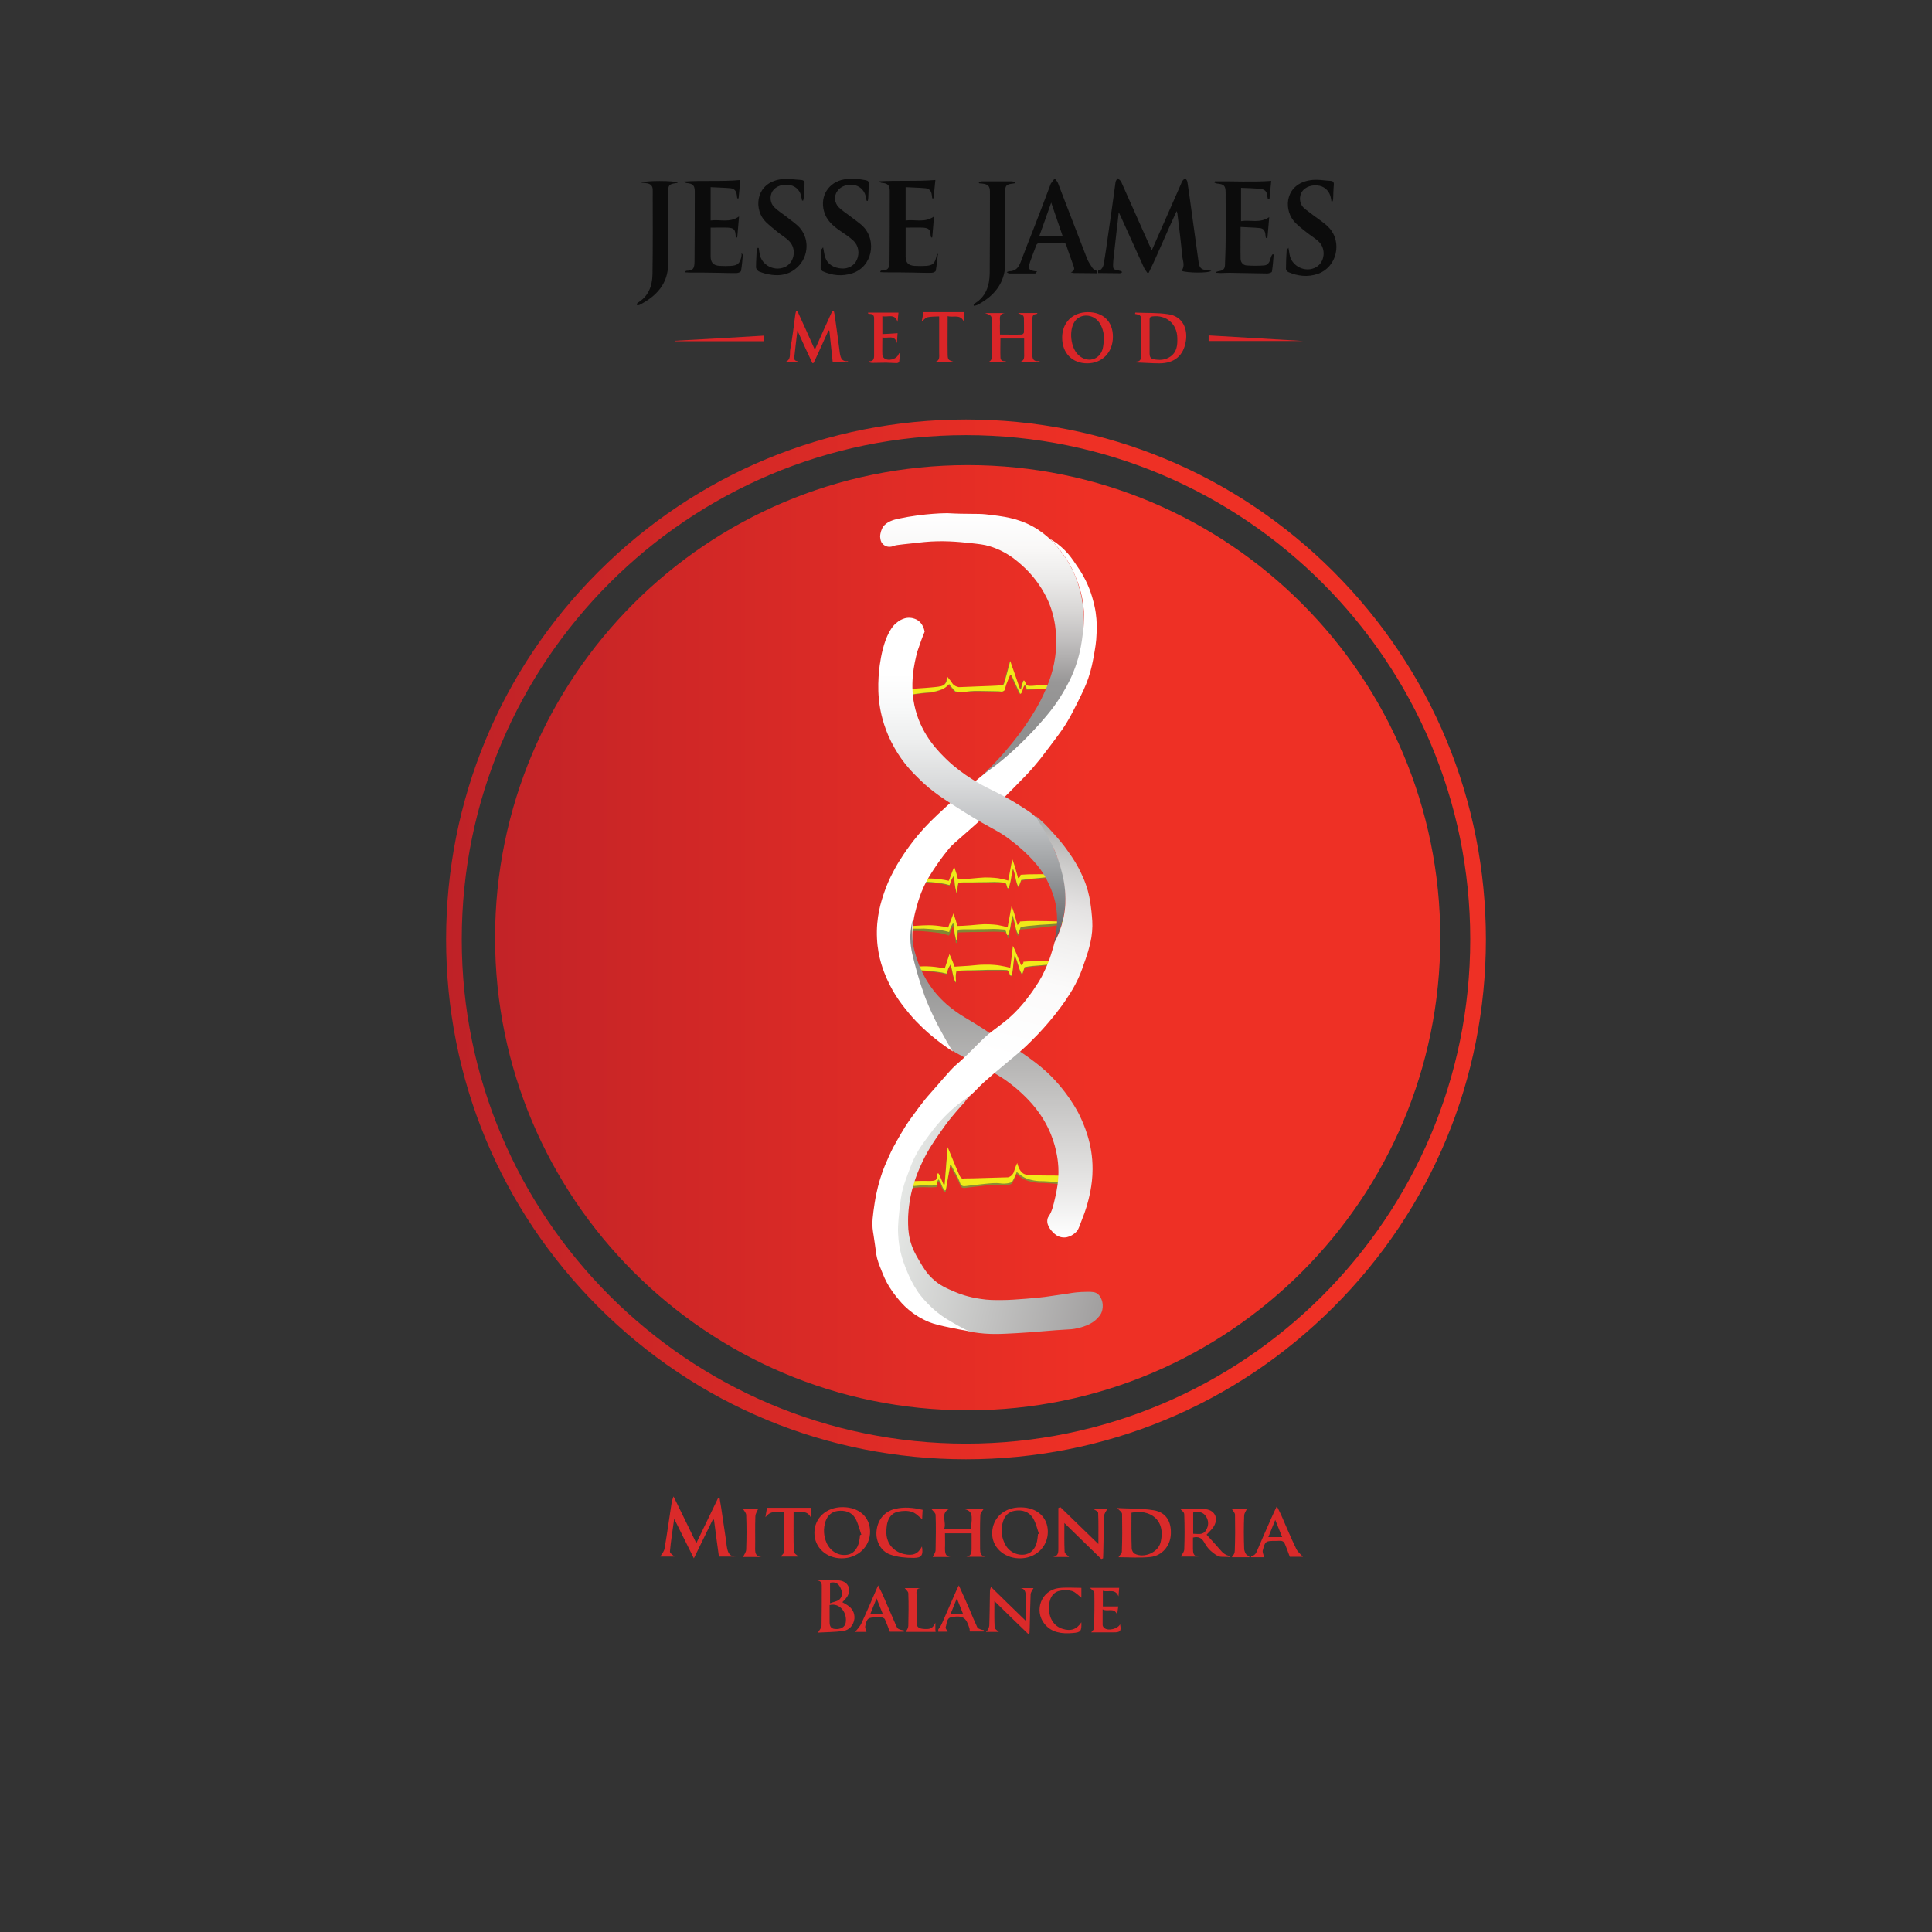 <?xml version="1.0" encoding="utf-8"?>
<!-- Generator: Adobe Illustrator 24.3.0, SVG Export Plug-In . SVG Version: 6.00 Build 0)  -->
<svg version="1.1" id="mitochondria-balance-logo-2"
	 xmlns="http://www.w3.org/2000/svg" xmlns:xlink="http://www.w3.org/1999/xlink" x="0px" y="0px" viewBox="0 0 864 864"
	 style="enable-background:new 0 0 864 864;" xml:space="preserve">
<rect x="0" y="0" width="864" height="864" fill="#333333" stroke="none"/>
<style type="text/css">
	.st0{fill:url(#background-circle_1_);}
	.st1{fill:url(#ekg-top-back_1_);}
	.st2{fill:url(#ekg-top-front_1_);}
	.st3{fill:url(#ekg-middle-back-1_1_);}
	.st4{fill:url(#ekg-middle-front-1_1_);}
	.st5{fill:url(#ekg-middle-back-2_1_);}
	.st6{fill:url(#ekg-middle-front-2_1_);}
	.st7{fill:url(#ekg-middle-back-3_1_);}
	.st8{fill:url(#ekg-middle-front-3_1_);}
	.st9{fill:url(#ekg-bottom-back_1_);}
	.st10{fill:url(#ekg-bottom-front_1_);}
	.st11{fill:url(#dna-strand-1-top_1_);}
	.st12{fill:#FFFFFF;}
	.st13{fill:url(#dna-strand-1-bottom_1_);}
	.st14{fill:url(#dna-strand-2-top_1_);}
	.st15{fill:url(#dna-strand-2-middle_1_);}
	.st16{fill:url(#dna-strand-2-bottom_1_);}
	.st17{fill:#DA2A2A;}
	.st18{fill:#0C0C0C;}
	.st19{fill:#DA2528;}
</style>
<g id="mitochondria-balance-logo-2-parts">
	<linearGradient id="background-circle_1_" gradientUnits="userSpaceOnUse" x1="199.47" y1="420.14" x2="664.47" y2="420.14">
		<stop  offset="0" style="stop-color:#BF2227"/>
		<stop  offset="0.62" style="stop-color:#EE3025"/>
	</linearGradient>
	<path id="background-circle" class="st0" d="M596.4,255.7c-43.9-43.9-102.3-68.1-164.4-68.1s-120.5,24.2-164.4,68.1
		c-43.9,43.9-68.1,102.3-68.1,164.4s24.2,120.5,68.1,164.4c43.9,43.9,102.3,68.1,164.4,68.1s120.5-24.2,164.4-68.1
		c43.9-43.9,68.1-102.3,68.1-164.4S640.3,299.7,596.4,255.7z M432,645.6c-124.3,0-225.5-101.2-225.5-225.5S307.6,194.6,432,194.6
		s225.5,101.1,225.5,225.5C657.5,544.5,556.3,645.6,432,645.6z M644.1,419.4c0,116.7-94.6,211.3-211.3,211.3
		s-211.4-94.6-211.4-211.3S316,208,432.8,208S644.1,302.7,644.1,419.4z"/>
	<g id="dna-strands">
		<g id="ekg-top">
			
				<linearGradient id="ekg-top-back_1_" gradientUnits="userSpaceOnUse" x1="374.802" y1="699.133" x2="436.649" y2="699.133" gradientTransform="matrix(0.974 0.225 0.225 -0.974 -114.651 895.445)">
				<stop  offset="0" style="stop-color:#959636"/>
				<stop  offset="2.520000e-02" style="stop-color:#949536"/>
				<stop  offset="0.497" style="stop-color:#878935"/>
				<stop  offset="1" style="stop-color:#838534"/>
			</linearGradient>
			<path id="ekg-top-back" class="st1" d="M405.4,308.4c2.4-0.2,4.4-0.3,5.7-0.4c0.6,0,3.2-0.2,6.4-0.5c2.9-0.3,3.8-0.5,4.6-1.2
				c1.1-1,1.2-2.5,1.3-3.4c0.6,0.7,1.1,1.4,1.6,2c0.5,0.8,0.7,1.1,1.1,1.5c0.5,0.4,1.2,0.9,2.4,1.1c3.1-0.1,7-0.3,10.1-0.4
				c2.4-0.1,6.2-0.2,8.5-0.4c0.2,0.1,0.6,0.1,0.9,0c0.5-0.2,0.7-0.7,0.8-1c0.3-1,1.4-4.8,2.7-9.9c0.5,1.5,1,3.1,1.6,4.6
				c0.9,2.6,1.8,5.2,2.7,7.8c0,0,0,0.1,0.1,0.2c0.1,0.1,0.2,0.1,0.4,0c0.3-1.1,0.5-2,0.7-2.7c0.2-0.7,0.4-1.2,0.6-1.2
				c0.2,0,0.5,0.5,0.7,1c0.2,0.5,0.3,0.9,0.6,1.1c0.1,0.1,0.3,0.2,0.4,0.2c1.1,0.3,3.2,0,4.5-0.1c0.3,0,0,0,1.5,0
				c2.9-0.1,3.6-0.2,3.9,0.2c0.1,0.2,0.1,0.5-0.4,1.3c-1.8-0.1-3.2,0-4.1,0c-1.5,0.1-2.9,0.3-5.1,0.3c-0.4,0-0.6,0-0.8,0
				c0-0.2,0-1.4-0.7-1.8c-0.1,0-0.1-0.1-0.2-0.1c-0.4,0.6-0.6,1.1-0.7,1.5c-0.2,0.6-0.2,1.1-0.6,1.8c-0.2,0.3-0.3,0.5-0.4,0.6
				c-0.1-0.1-0.3-0.1-0.4-0.2c-0.8-1.8-1.4-3-1.8-3.9c-1.7-3.7-1.8-3.8-1.8-3.9c0-0.1,0-0.3-0.2-0.5c-0.1-0.1-0.3-0.1-0.5-0.1
				c-0.3,0.8-0.6,1.4-0.8,1.9c-0.8,2-1.2,3-1.3,3.5c-0.3,1-0.2,1.5-0.7,1.8c-0.6,0.5-1.4,0.4-1.8,0.3c-0.5-0.1-3.1-0.1-8.4-0.2
				c-2,0-4.3-0.1-6.5,0.3c-0.5,0.1-2.1,0.4-4.2,0c-0.3,0-0.6-0.1-0.8-0.1c-0.4-0.4-0.8-0.9-1.3-1.4c-0.6-0.6-1.1-1.3-1.5-1.9
				c-0.2,0.1-0.4,0.4-0.6,0.6c-0.5,0.4-1,0.9-1.4,1.1c-0.8,0.6-1.6,0.8-2.5,1.1c-0.6,0.2-1.6,0.5-3.1,0.8c-1.7,0.3-1.8,0.1-4.2,0.4
				c-2.3,0.3-3.4,0.4-3.8,0.5c-1.4,0.3-2,0.5-2.5,0.1C405.2,310.2,405.3,309,405.4,308.4z"/>
			
				<linearGradient id="ekg-top-front_1_" gradientUnits="userSpaceOnUse" x1="375.005" y1="699.365" x2="436.852" y2="699.365" gradientTransform="matrix(0.974 0.225 0.225 -0.974 -114.651 895.445)">
				<stop  offset="0" style="stop-color:#F2EA1A"/>
				<stop  offset="1" style="stop-color:#F1EA19"/>
			</linearGradient>
			<path id="ekg-top-front" class="st2" d="M405.7,308.2c2.4-0.2,4.4-0.3,5.7-0.4c0.6,0,3.2-0.2,6.4-0.5c2.9-0.3,3.8-0.5,4.6-1.2
				c1.1-1,1.2-2.5,1.3-3.4c0.6,0.7,1.1,1.4,1.6,2c0.5,0.8,0.7,1.1,1.1,1.5c0.5,0.4,1.2,0.9,2.4,1.1c3.1-0.1,7-0.3,10.1-0.4
				c2.4-0.1,6.2-0.2,8.5-0.4c0.2,0.1,0.6,0.1,0.9,0c0.5-0.2,0.7-0.7,0.8-1c0.3-1,1.4-4.8,2.7-9.9c0.5,1.5,1,3.1,1.6,4.6
				c0.9,2.6,1.8,5.2,2.7,7.8c0,0,0,0.1,0.1,0.2c0.1,0.1,0.2,0.1,0.4,0c0.3-1.1,0.5-2,0.7-2.7c0.2-0.7,0.4-1.2,0.6-1.2
				c0.2,0,0.5,0.5,0.7,1c0.2,0.5,0.3,0.9,0.6,1.1c0.1,0.1,0.3,0.2,0.4,0.2c1.1,0.3,3.2,0,4.5-0.1c0.3,0,0,0,1.5,0
				c2.9-0.1,3.6-0.2,3.9,0.2c0.1,0.2,0.1,0.5-0.4,1.3c-1.8-0.1-3.2,0-4.1,0c-1.5,0.1-2.9,0.3-5.1,0.3c-0.4,0-0.6,0-0.8,0
				c0-0.2,0-1.4-0.7-1.8c-0.1,0-0.1-0.1-0.2-0.1c-0.4,0.6-0.6,1.1-0.7,1.5c-0.2,0.6-0.2,1.1-0.6,1.8c-0.2,0.3-0.3,0.5-0.4,0.6
				c-0.1-0.1-0.3-0.1-0.4-0.2c-0.8-1.8-1.4-3-1.8-3.9c-1.7-3.7-1.8-3.8-1.8-3.9c0-0.1,0-0.3-0.2-0.5c-0.1-0.1-0.3-0.1-0.5-0.1
				c-0.3,0.8-0.6,1.4-0.8,1.9c-0.8,2-1.2,3-1.3,3.5c-0.3,1-0.2,1.5-0.7,1.8c-0.6,0.5-1.4,0.4-1.8,0.3c-0.5-0.1-3.1-0.1-8.4-0.2
				c-2,0-4.3-0.1-6.5,0.3c-0.5,0.1-2.1,0.4-4.2,0c-0.3,0-0.6-0.1-0.8-0.1c-0.4-0.4-0.8-0.9-1.3-1.4c-0.6-0.6-1.1-1.3-1.5-1.9
				c-0.2,0.1-0.4,0.4-0.6,0.6c-0.5,0.4-1,0.9-1.4,1.1c-0.8,0.6-1.6,0.8-2.5,1.1c-0.6,0.2-1.6,0.5-3.1,0.8c-1.7,0.3-1.8,0.1-4.2,0.4
				c-2.3,0.3-3.4,0.4-3.8,0.5c-1.4,0.3-2,0.5-2.5,0.1C405.5,310,405.6,308.8,405.7,308.2z"/>
		</g>
		<g id="ekg-middle">
			
				<linearGradient id="ekg-middle-back-1_1_" gradientUnits="userSpaceOnUse" x1="449.446" y1="663.89" x2="397.696" y2="628.886" gradientTransform="matrix(0.952 0.306 0.306 -0.952 -159.855 917.358)">
				<stop  offset="0" style="stop-color:#828635"/>
				<stop  offset="3.330000e-02" style="stop-color:#828635"/>
				<stop  offset="1" style="stop-color:#828635"/>
			</linearGradient>
			<path id="ekg-middle-back-1" class="st3" d="M411.4,432.5c1.9-0.1,4.2-0.1,6.7,0.2c1.6,0.2,3,0.4,4.4,0.7
				c0.7-2.1,1.4-4.3,2.1-6.4c0.5,1,0.9,2,1.3,3c0.4,0.9,0.7,1.8,1,2.6c1.4-0.1,3.6-0.2,6.4-0.4c3.7-0.3,4.5-0.5,6.9-0.5
				c3.7-0.1,6.3,0.3,6.9,0.4c1.9,0.3,3.5,0.7,4.7,1c0.4-3.3,0.8-6.5,1.2-9.8c0.7,1.5,1.3,2.7,1.6,3.6c1,2.4,2,5,2,5
				c0.1,0,0.5-0.2,0.8-0.6c0.3-0.4,0.3-0.7,0.3-0.9c1.3-0.1,2.5-0.2,3.9-0.2c4.2-0.2,8.1-0.2,11.9,0c-0.1,0.4-0.2,0.7-0.4,1
				c-2.4,0.3-4.3,0.5-5.7,0.6c-1.1,0.1-2.3,0.2-3.4,0.3c-1.6,0.1-2.6,0.2-4,0.4c-0.7,0.1-1.3,0.2-1.8,0.3c-0.4,1.1-0.7,2.2-1.1,3.3
				c-0.1-0.2-0.4-0.6-0.6-1.1c-0.3-0.5-0.6-1.3-1.5-4.3c-0.2-0.6-0.4-1.3-0.8-2.2c-0.2-0.4-0.3-0.7-0.5-0.9
				c-0.2,1.5-0.4,2.7-0.5,3.5c-0.1,1.3-0.2,2.2-0.4,3.6c-0.1,0.8-0.3,1.4-0.4,1.8c-0.1,0-0.2,0.1-0.3,0.1c-0.2,0-0.3-0.2-0.5-0.5
				c-0.4-0.9-0.3-1.2-0.6-1.5c-0.1-0.1-0.3-0.3-0.6-0.5c-0.7,0-1.6-0.1-2.8-0.1c-1.5,0-2.9,0-5.8,0c-5.2,0.1-4.5,0.2-7.1,0.2
				c-1.2,0-2.5,0-4.4,0.1c-1.1,0.1-2,0.1-2.6,0.2c-0.2,1-0.3,1.8-0.3,2.4c0,0.5,0,1.4,0.1,2.1c0,0.2,0,0.4,0,0.6
				c-0.2-0.2-0.4-0.5-0.5-0.7c-0.4-1-0.6-1.7-0.7-2.2c-0.3-1.1-0.3-1.7-0.7-3.2c-0.2-0.8-0.4-1.5-0.5-1.9c-0.5,0.7-0.8,1.3-1,1.7
				c-0.1,0.3-0.3,1-0.7,2.2c0,0.1,0,0.2-0.1,0.2c-0.5-0.1-1.2-0.3-2.1-0.5c-1.7-0.3-3-0.4-4.4-0.6c-2.1-0.2-3.1-0.3-3.7-0.3
				c-0.9,0-1.9-0.2-2.8-0.1c-0.3,0-0.6,0-0.8-0.1c-0.4-0.4-0.1-1.5,0.8-1.7C410.7,432.2,411.2,432.5,411.4,432.5z"/>
			
				<linearGradient id="ekg-middle-front-1_1_" gradientUnits="userSpaceOnUse" x1="449.374" y1="664.213" x2="397.624" y2="629.209" gradientTransform="matrix(0.952 0.306 0.306 -0.952 -159.855 917.358)">
				<stop  offset="0" style="stop-color:#F2EA1A"/>
				<stop  offset="1" style="stop-color:#F1EA19"/>
			</linearGradient>
			<path id="ekg-middle-front-1" class="st4" d="M411.4,432.2c1.9-0.1,4.2-0.1,6.7,0.2c1.6,0.2,3,0.4,4.4,0.7
				c0.7-2.1,1.4-4.3,2.1-6.4c0.5,1,0.9,2,1.3,3c0.4,0.9,0.7,1.8,1,2.6c1.4-0.1,3.6-0.2,6.4-0.4c3.7-0.3,4.5-0.5,6.9-0.5
				c3.7-0.1,6.3,0.3,6.9,0.4c1.9,0.3,3.5,0.7,4.7,1c0.4-3.3,0.8-6.5,1.2-9.8c0.7,1.5,1.3,2.7,1.6,3.6c1,2.4,2,5,2,5
				c0.1,0,0.5-0.2,0.8-0.6c0.3-0.4,0.3-0.7,0.3-0.9c1.3-0.1,2.5-0.2,3.9-0.2c4.2-0.2,8.1-0.2,11.9,0c-0.1,0.4-0.2,0.7-0.4,1
				c-2.4,0.3-4.3,0.5-5.7,0.6c-1.1,0.1-2.3,0.2-3.4,0.3c-1.6,0.1-2.6,0.2-4,0.4c-0.7,0.1-1.3,0.2-1.8,0.3c-0.4,1.1-0.7,2.2-1.1,3.3
				c-0.1-0.2-0.4-0.6-0.6-1.1c-0.3-0.5-0.6-1.3-1.5-4.3c-0.2-0.6-0.4-1.3-0.8-2.2c-0.2-0.4-0.3-0.7-0.5-0.9
				c-0.2,1.5-0.4,2.7-0.5,3.5c-0.1,1.3-0.2,2.2-0.4,3.6c-0.1,0.8-0.3,1.4-0.4,1.8c-0.1,0-0.2,0.1-0.3,0.1c-0.2,0-0.3-0.2-0.5-0.5
				c-0.4-0.9-0.3-1.2-0.6-1.5c-0.1-0.1-0.3-0.3-0.6-0.5c-0.7,0-1.6-0.1-2.8-0.1c-1.5,0-2.9,0-5.8,0c-5.2,0.1-4.5,0.2-7.1,0.2
				c-1.2,0-2.5,0-4.4,0.1c-1.1,0.1-2,0.1-2.6,0.2c-0.2,1-0.3,1.8-0.3,2.4c0,0.5,0,1.4,0.1,2.1c0,0.2,0,0.4,0,0.6
				c-0.2-0.2-0.4-0.5-0.5-0.7c-0.4-1-0.6-1.7-0.7-2.2c-0.3-1.1-0.3-1.7-0.7-3.2c-0.2-0.8-0.4-1.5-0.5-1.9c-0.5,0.7-0.8,1.3-1,1.7
				c-0.1,0.3-0.3,1-0.7,2.2c0,0.1,0,0.2-0.1,0.2c-0.5-0.1-1.2-0.3-2.1-0.5c-1.7-0.3-3-0.4-4.4-0.6c-2.1-0.2-3.1-0.3-3.7-0.3
				c-0.9,0-1.9-0.2-2.8-0.1c-0.3,0-0.6,0-0.8-0.1c-0.4-0.4-0.1-1.5,0.8-1.7C410.7,431.9,411.3,432.1,411.4,432.2z"/>
			
				<linearGradient id="ekg-middle-back-2_1_" gradientUnits="userSpaceOnUse" x1="435.694" y1="687.23" x2="380.308" y2="649.767" gradientTransform="matrix(0.938 0.346 0.346 -0.938 -174.686 900.397)">
				<stop  offset="0" style="stop-color:#828635"/>
				<stop  offset="3.330000e-02" style="stop-color:#828635"/>
				<stop  offset="1" style="stop-color:#828635"/>
			</linearGradient>
			<path id="ekg-middle-back-2" class="st5" d="M406.5,415.4c0.5,0,1.2-0.1,2.1-0.1c1-0.1,2.8-0.2,4.1-0.2c1.6-0.1,3.7-0.1,6.2,0.1
				c1.2,0.1,2.9,0.4,4.9,0.8c0.4-1,0.9-1.9,1.3-2.9c0.5-1.1,0.9-2.1,1.4-3.2c0.2,0.6,0.3,1.1,0.4,1.5c0.3,1.1,0.5,1.6,0.8,2.8
				c0.1,0.5,0.2,0.9,0.3,1.2c0.5,0,1.1-0.1,1.9-0.1c2.7-0.2,3.7-0.4,5.2-0.5c2.2-0.2,3.9-0.1,6.2-0.1c1.7,0,3.3,0,5,0.2
				c0.8,0.1,1.6,0.2,2.5,0.5c0.7,0.2,1.3,0.4,1.7,0.5c0.2-0.5,0.3-1,0.5-1.6c0.4-1.6,0.6-3.2,0.7-4.6c0.1-1.2,0.3-2.3,0.4-3.5
				c0.2,0.6,0.6,1.5,1,2.6c0.3,1,0.3,1,0.7,2.4c0.1,0.4,0.5,1.4,1,2.8c0.1,0.4,0.3,0.7,0.4,0.9c0.1-0.2,0.3-0.7,0.7-1
				c0.5-0.5,1-0.6,1.3-0.7c1,0,2.4,0.1,4.2,0c2.8,0,4-0.2,6.2-0.2c1.5,0,3.6,0,6.2,0.2c-0.2,0.2-0.3,0.3-0.5,0.5
				c-2,0.4-3.6,0.6-4.7,0.7c-1.6,0.2-2.9,0.4-7.9,0.9c-1.4,0.1-3,0.3-4.4,0.4c-0.4,1-0.7,2-1.1,3c-0.6-1.4-0.9-2.6-1.1-3.5
				c-0.2-1-0.3-1.9-0.8-3.2c-0.2-0.6-0.4-1-0.6-1.3c-0.3,1.4-0.5,2.5-0.6,3.3c-0.2,1.3-0.4,1.9-0.6,3s-0.4,2-0.5,2.6
				c-0.1-0.1-0.3-0.2-0.4-0.3c0-0.2,0-1-0.5-1.7c-0.4-0.4-0.8-0.7-1-0.8c-0.6,0-1.4-0.1-2.5-0.1c-2.9-0.1-4,0-8.2,0.1
				c-3.1,0-3.5,0-6.5,0.1c-1.4,0-2.6,0.1-3.4,0.1c-0.2,1.6-0.5,3.2-0.7,4.8c-0.1-0.1-0.2-0.2-0.4-0.3c-0.1-1.4-0.2-2.5-0.4-3.2
				c-0.2-0.9-0.4-1.8-0.7-3.7c0-0.3-0.1-0.5-0.1-0.6c-0.4,0.8-0.8,1.7-1.1,2.6c-0.2,0.6-0.5,1.2-0.7,1.8c-0.6-0.2-1.5-0.5-2.6-0.8
				c-2-0.5-3.5-0.6-6.3-0.9c-2.9-0.3-4.4-0.4-5.8-0.4c-2.2,0.1-4,0.4-4.1,0C405.5,416.1,406,415.7,406.5,415.4z"/>
			
				<linearGradient id="ekg-middle-front-2_1_" gradientUnits="userSpaceOnUse" x1="437.632" y1="689.698" x2="379.768" y2="650.559" gradientTransform="matrix(0.938 0.346 0.346 -0.938 -174.686 900.397)">
				<stop  offset="0" style="stop-color:#EFE919"/>
				<stop  offset="1" style="stop-color:#EFE919"/>
			</linearGradient>
			<path id="ekg-middle-front-2" class="st6" d="M414,413.8c1.8-0.1,3.8,0,6.1,0.3c1.4,0.2,2.8,0.4,3.9,0.7c0.8-2.1,1.6-4.2,2.4-6.3
				c0.3,1,0.7,2,1,3c0.3,0.9,0.5,1.8,0.7,2.6c1.3,0,3.3-0.1,5.8-0.3c3.4-0.3,4.1-0.4,6.3-0.5c3.4,0,5.7,0.3,6.2,0.4
				c1.7,0.3,3.1,0.7,4.2,1c0.6-3.2,1.2-6.4,1.8-9.6c0.5,1.5,1,2.7,1.2,3.5c0.7,2.4,1.4,5,1.4,5c0.1,0,0.5-0.2,0.8-0.6
				c0.3-0.4,0.3-0.7,0.3-0.9c1.1-0.1,2.3-0.1,3.5-0.2c3.8-0.1,13.4,0.1,16.9,0.3c-0.1,0.3-0.4,0.3-0.5,0.7
				c-2.2,0.2-9.9,0.6-11.1,0.7c-1,0.1-2.1,0.2-3.1,0.3c-1.5,0.1-2.4,0.2-3.7,0.4c-0.7,0.1-1.2,0.2-1.6,0.2c-0.4,1.1-0.8,2.2-1.2,3.2
				c-0.1-0.2-0.3-0.6-0.5-1c-0.2-0.5-0.5-1.2-1.1-4.3c-0.1-0.6-0.3-1.3-0.6-2.2c-0.1-0.4-0.3-0.7-0.3-0.9c-0.3,1.5-0.5,2.7-0.7,3.5
				c-0.2,1.2-0.3,2.2-0.7,3.5c-0.2,0.8-0.3,1.4-0.5,1.8c-0.1,0-0.2,0.1-0.3,0.1c-0.2,0-0.3-0.2-0.4-0.5c-0.3-0.8-0.2-1.1-0.5-1.5
				c-0.1-0.1-0.2-0.3-0.5-0.5c-0.6,0-1.5-0.1-2.6-0.2c-1.4-0.1-2.6-0.1-5.3,0c-4.7,0-4.1,0.1-6.5,0.1c-1,0-2.2,0-4,0
				c-1,0-1.9,0.1-2.4,0.2c-0.3,1-0.4,1.8-0.4,2.4c0,0.5-0.1,1.4-0.1,2c0,0.2,0,0.4,0,0.5c-0.1-0.2-0.3-0.4-0.4-0.7
				c-0.2-0.9-0.4-1.7-0.5-2.2c-0.2-1.1-0.2-1.7-0.4-3.2c-0.1-0.8-0.2-1.5-0.3-1.9c-0.5,0.7-0.8,1.3-1,1.7c-0.1,0.3-0.4,0.9-0.8,2.2
				c0,0.1-0.1,0.2-0.1,0.2c-0.5-0.1-1.1-0.3-1.9-0.5c-1.5-0.3-2.7-0.5-4-0.6c-1.9-0.2-2.8-0.3-3.4-0.3c-0.9,0-1.7-0.2-2.6-0.1
				c-0.3,0-6.9,0.1-7.1-0.1c-0.3-0.4-0.9-0.7-0.1-1C406.1,414.3,413.9,413.7,414,413.8z"/>
			
				<linearGradient id="ekg-middle-back-3_1_" gradientUnits="userSpaceOnUse" x1="425.873" y1="706.002" x2="378.174" y2="673.738" gradientTransform="matrix(0.938 0.346 0.346 -0.938 -174.686 900.397)">
				<stop  offset="0" style="stop-color:#838634"/>
				<stop  offset="3.330000e-02" style="stop-color:#838634"/>
				<stop  offset="1" style="stop-color:#838634"/>
			</linearGradient>
			<path id="ekg-middle-back-3" class="st7" d="M414.3,393.2c1.8-0.1,3.8,0,6.1,0.3c1.4,0.2,2.8,0.4,3.9,0.7
				c0.8-2.1,1.6-4.2,2.4-6.3c0.3,1,0.7,2,1,3c0.3,0.9,0.5,1.8,0.7,2.6c1.3,0,3.3-0.1,5.8-0.3c3.4-0.3,4.1-0.4,6.3-0.5
				c3.4,0,5.7,0.3,6.2,0.4c1.7,0.3,3.1,0.7,4.2,1c0.6-3.2,1.2-6.4,1.8-9.6c0.5,1.5,1,2.7,1.2,3.5c0.7,2.4,1.4,5,1.4,5
				c0.1,0,0.5-0.2,0.8-0.6c0.3-0.4,0.3-0.7,0.3-0.9c1.1-0.1,2.3-0.1,3.5-0.2c3.8-0.1,7.4-0.1,10.8,0.1c-0.1,0.3-0.3,0.7-0.4,1
				c-2.2,0.2-4,0.4-5.2,0.5c-1,0.1-2.1,0.2-3.1,0.3c-1.5,0.1-2.4,0.2-3.7,0.4c-0.7,0.1-1.2,0.2-1.6,0.2c-0.4,1.1-0.8,2.2-1.2,3.2
				c-0.1-0.2-0.3-0.6-0.5-1c-0.2-0.5-0.5-1.2-1.1-4.3c-0.1-0.6-0.3-1.3-0.6-2.2c-0.1-0.4-0.3-0.7-0.3-0.9c-0.3,1.5-0.5,2.7-0.7,3.5
				c-0.2,1.2-0.3,2.2-0.7,3.5c-0.2,0.8-0.3,1.4-0.5,1.8c-0.1,0-0.2,0.1-0.3,0.1c-0.2,0-0.3-0.2-0.4-0.5c-0.3-0.8-0.2-1.1-0.5-1.5
				c-0.1-0.1-0.2-0.3-0.5-0.5c-0.6,0-1.5-0.1-2.6-0.2c-1.4-0.1-2.6-0.1-5.3,0c-4.7,0-4.1,0.1-6.5,0.1c-1,0-2.2,0-4,0
				c-1,0-1.9,0.1-2.4,0.2c-0.3,1-0.4,1.8-0.4,2.4c0,0.5-0.1,1.4-0.1,2c0,0.2,0,0.4,0,0.5c-0.1-0.2-0.3-0.4-0.4-0.7
				c-0.2-0.9-0.4-1.7-0.5-2.2c-0.2-1.1-0.2-1.7-0.4-3.2c-0.1-0.8-0.2-1.5-0.3-1.9c-0.5,0.7-0.8,1.3-1,1.7c-0.1,0.3-0.4,0.9-0.8,2.2
				c0,0.1-0.1,0.2-0.1,0.2c-0.5-0.1-1.1-0.3-1.9-0.5c-1.5-0.3-2.7-0.5-4-0.6c-1.9-0.2-2.8-0.3-3.4-0.3c-0.9,0-1.7-0.2-2.6-0.1
				c-0.3,0-0.5,0-0.7-0.1c-0.3-0.4,0-1.5,0.8-1.7C413.7,392.8,414.2,393.1,414.3,393.2z"/>
			
				<linearGradient id="ekg-middle-front-3_1_" gradientUnits="userSpaceOnUse" x1="425.836" y1="706.276" x2="378.136" y2="674.012" gradientTransform="matrix(0.938 0.346 0.346 -0.938 -174.686 900.397)">
				<stop  offset="0" style="stop-color:#EFE919"/>
				<stop  offset="1" style="stop-color:#EFE919"/>
			</linearGradient>
			<path id="ekg-middle-front-3" class="st8" d="M414.3,392.9c1.8-0.1,3.8,0,6.1,0.3c1.4,0.2,2.8,0.4,3.9,0.7
				c0.8-2.1,1.6-4.2,2.4-6.3c0.3,1,0.7,2,1,3c0.3,0.9,0.5,1.8,0.7,2.6c1.3,0,3.3-0.1,5.8-0.3c3.4-0.3,4.1-0.4,6.3-0.5
				c3.4,0,5.7,0.3,6.2,0.4c1.7,0.3,3.1,0.7,4.2,1c0.6-3.2,1.2-6.4,1.8-9.6c0.5,1.5,1,2.7,1.2,3.5c0.7,2.4,1.4,5,1.4,5
				c0.1,0,0.5-0.2,0.8-0.6c0.3-0.4,0.3-0.7,0.3-0.9c1.1-0.1,2.3-0.1,3.5-0.2c3.8-0.1,7.4-0.1,10.8,0.1c-0.1,0.3-0.3,0.7-0.4,1
				c-2.2,0.2-4,0.4-5.2,0.5c-1,0.1-2.1,0.2-3.1,0.3c-1.5,0.1-2.4,0.2-3.7,0.4c-0.7,0.1-1.2,0.2-1.6,0.2c-0.4,1.1-0.8,2.2-1.2,3.2
				c-0.1-0.2-0.3-0.6-0.5-1c-0.2-0.5-0.5-1.2-1.1-4.3c-0.1-0.6-0.3-1.3-0.6-2.2c-0.1-0.4-0.3-0.7-0.3-0.9c-0.3,1.5-0.5,2.7-0.7,3.5
				c-0.2,1.2-0.3,2.2-0.7,3.5c-0.2,0.8-0.3,1.4-0.5,1.8c-0.1,0-0.2,0.1-0.3,0.1c-0.2,0-0.3-0.2-0.4-0.5c-0.3-0.8-0.2-1.1-0.5-1.5
				c-0.1-0.1-0.2-0.3-0.5-0.5c-0.6,0-1.5-0.1-2.6-0.2c-1.4-0.1-2.6-0.1-5.3,0c-4.7,0-4.1,0.1-6.5,0.1c-1,0-2.2,0-4,0
				c-1,0-1.9,0.1-2.4,0.2c-0.3,1-0.4,1.8-0.4,2.4c0,0.5-0.1,1.4-0.1,2c0,0.2,0,0.4,0,0.5c-0.1-0.2-0.3-0.4-0.4-0.7
				c-0.2-0.9-0.4-1.7-0.5-2.2c-0.2-1.1-0.2-1.7-0.4-3.2c-0.1-0.8-0.2-1.5-0.3-1.9c-0.5,0.7-0.8,1.3-1,1.7c-0.1,0.3-0.4,0.9-0.8,2.2
				c0,0.1-0.1,0.2-0.1,0.2c-0.5-0.1-1.1-0.3-1.9-0.5c-1.5-0.3-2.7-0.5-4-0.6c-1.9-0.2-2.8-0.3-3.4-0.3c-0.9,0-1.7-0.2-2.6-0.1
				c-0.3,0-0.5,0-0.7-0.1c-0.3-0.4,0-1.5,0.8-1.7C413.8,392.6,414.2,392.8,414.3,392.9z"/>
		</g>
		<g id="ekg-bottom">
			
				<linearGradient id="ekg-bottom-back_1_" gradientUnits="userSpaceOnUse" x1="-273.676" y1="300.762" x2="-190.78" y2="300.762" gradientTransform="matrix(-0.716 0.276 -0.36 -0.933 382.225 870.082)">
				<stop  offset="0" style="stop-color:#8B8D35"/>
				<stop  offset="3.330000e-02" style="stop-color:#8B8D35"/>
				<stop  offset="1" style="stop-color:#8B8D35"/>
			</linearGradient>
			<path id="ekg-bottom-back" class="st9" d="M474.9,526.6c-2.6-0.1-4.6-0.1-6-0.1c-0.6,0-3.4,0-6.8-0.1c-3.1-0.1-4.1-0.3-5.1-1.2
				c-1.4-1.3-1.9-3.2-2.2-4.3c-0.5,1-0.8,1.9-1.1,2.8c-0.4,1-0.4,1.5-0.8,2c-0.4,0.6-1,1.3-2.2,1.6c-3.2,0.1-7.4,0.2-10.6,0.3
				c-2.5,0.1-6.5,0.2-9,0.2c-0.2,0.1-0.6,0.2-1,0c-0.5-0.2-0.9-0.9-1.1-1.3c-0.6-1.3-2.6-6.1-5.3-12.7c-0.1,2-0.3,4.1-0.5,6.1
				c-0.3,3.5-0.5,6.9-0.8,10.3c0,0,0,0.2-0.1,0.3c-0.1,0.1-0.2,0.1-0.4,0.1c-0.6-1.4-1.1-2.6-1.5-3.5c-0.4-0.9-0.7-1.6-1-1.6
				c-0.3,0-0.4,0.7-0.5,1.3c-0.1,0.7-0.1,1.1-0.4,1.5c-0.1,0.2-0.2,0.2-0.4,0.3c-1.1,0.5-3.3,0.3-4.8,0.3c-0.3,0,0,0-1.6,0
				c-3,0.1-3.8,0-4,0.6c-0.1,0.2,0,0.7,0.8,1.7c1.8-0.2,3.3-0.3,4.3-0.3c1.5,0,3.1,0.2,5.5,0c0.4,0,0.7-0.1,0.9-0.1
				c-0.1-0.3-0.4-1.8,0.3-2.4c0,0,0.1-0.1,0.2-0.1c0.6,0.8,0.9,1.4,1.1,1.9c0.4,0.8,0.5,1.5,1.1,2.3c0.2,0.3,0.5,0.6,0.6,0.7
				c0.1-0.1,0.2-0.2,0.4-0.3c0.4-2.3,0.7-4,0.9-5.2c0.9-4.9,0.9-5,0.9-5.2c0-0.1-0.1-0.4,0.1-0.6c0.1-0.2,0.3-0.2,0.4-0.2
				c0.5,1,1,1.8,1.3,2.4c1.4,2.5,2,3.8,2.3,4.5c0.5,1.3,0.6,1.9,1.2,2.3c0.7,0.6,1.6,0.3,1.9,0.3c0.5-0.1,3.2-0.4,8.6-1
				c2-0.2,4.5-0.5,6.8-0.2c0.6,0.1,2.3,0.3,4.4-0.3c0.3-0.1,0.6-0.2,0.8-0.3c0.3-0.6,0.6-1.2,1-1.9c0.4-0.9,0.8-1.7,1.1-2.6
				c0.2,0.2,0.5,0.4,0.8,0.7c0.6,0.5,1.3,1,1.8,1.3c1,0.7,1.8,0.9,2.9,1.3c0.7,0.2,1.8,0.5,3.5,0.7c1.8,0.2,1.9,0,4.5,0.2
				c2.5,0.2,3.7,0.2,4.1,0.3c1.5,0.2,2.2,0.5,2.6,0C475.6,529,475.1,527.5,474.9,526.6z"/>
			
				<linearGradient id="ekg-bottom-front_1_" gradientUnits="userSpaceOnUse" x1="-274.235" y1="301.486" x2="-191.339" y2="301.486" gradientTransform="matrix(-0.716 0.276 -0.36 -0.933 382.225 870.082)">
				<stop  offset="0" style="stop-color:#F2EA1A"/>
				<stop  offset="1" style="stop-color:#F1EA19"/>
			</linearGradient>
			<path id="ekg-bottom-front" class="st10" d="M475,525.8c-2.6-0.1-4.6-0.1-6-0.1c-0.6,0-3.4,0-6.8-0.1c-3.1-0.1-4.1-0.3-5.1-1.2
				c-1.4-1.3-1.9-3.2-2.2-4.3c-0.5,1-0.8,1.9-1.1,2.8c-0.4,1-0.4,1.5-0.8,2c-0.4,0.6-1,1.3-2.2,1.6c-3.2,0.1-7.4,0.2-10.6,0.3
				c-2.5,0.1-6.5,0.2-9,0.2c-0.2,0.1-0.6,0.2-1,0c-0.5-0.2-0.9-0.9-1.1-1.3c-0.6-1.3-2.6-6.1-5.3-12.7c-0.1,2-0.3,4.1-0.5,6.1
				c-0.3,3.5-0.5,6.9-0.8,10.3c0,0,0,0.2-0.1,0.3c-0.1,0.1-0.2,0.1-0.4,0.1c-0.6-1.4-1.1-2.6-1.5-3.5c-0.4-0.9-0.7-1.6-1-1.6
				c-0.3,0-0.4,0.7-0.5,1.3c-0.1,0.7-0.1,1.1-0.4,1.5c-0.1,0.2-0.2,0.2-0.4,0.3c-1.1,0.5-3.3,0.3-4.8,0.3c-0.3,0,0,0-1.6,0
				c-3,0.1-3.8,0-4,0.6c-0.1,0.2,0,0.7,0.8,1.7c1.8-0.2,3.3-0.3,4.3-0.3c1.5,0,3.1,0.2,5.5,0c0.4,0,0.7-0.1,0.9-0.1
				c-0.1-0.3-0.4-1.8,0.3-2.4c0,0,0.1-0.1,0.2-0.1c0.6,0.8,0.9,1.4,1.1,1.9c0.4,0.8,0.5,1.5,1.1,2.3c0.2,0.3,0.5,0.6,0.6,0.7
				c0.1-0.1,0.2-0.2,0.4-0.3c0.4-2.3,0.7-4,0.9-5.2c0.9-4.9,0.9-5,0.9-5.2c0-0.1-0.1-0.4,0.1-0.6c0.1-0.2,0.3-0.2,0.4-0.2
				c0.5,1,1,1.8,1.3,2.4c1.4,2.5,2,3.8,2.3,4.5c0.5,1.3,0.6,1.9,1.2,2.3c0.7,0.6,1.6,0.3,1.9,0.3c0.5-0.1,3.2-0.4,8.6-1
				c2-0.2,4.5-0.5,6.8-0.2c0.6,0.1,2.3,0.3,4.4-0.3c0.3-0.1,0.6-0.2,0.8-0.3c0.3-0.6,0.6-1.2,1-1.9c0.4-0.9,0.8-1.7,1.1-2.6
				c0.2,0.2,0.5,0.4,0.8,0.7c0.6,0.5,1.3,1,1.8,1.3c1,0.7,1.8,0.9,2.9,1.3c0.7,0.2,1.8,0.5,3.5,0.7c1.8,0.2,1.9,0,4.5,0.2
				c2.5,0.2,3.7,0.2,4.1,0.3c1.5,0.2,2.2,0.5,2.6,0C475.7,528.2,475.3,526.6,475,525.8z"/>
		</g>
		<g id="dna-strand-1">
			
				<linearGradient id="dna-strand-1-top_1_" gradientUnits="userSpaceOnUse" x1="416.483" y1="658.34" x2="389.909" y2="773.509" gradientTransform="matrix(0.974 0.225 0.225 -0.974 -114.651 895.445)">
				<stop  offset="0.193" style="stop-color:#909090"/>
				<stop  offset="0.363" style="stop-color:#989797"/>
				<stop  offset="0.399" style="stop-color:#A2A0A0"/>
				<stop  offset="0.513" style="stop-color:#BFBDBD"/>
				<stop  offset="0.63" style="stop-color:#D8D6D5"/>
				<stop  offset="0.748" style="stop-color:#EBEAE9"/>
				<stop  offset="0.87" style="stop-color:#F9F8F7"/>
				<stop  offset="1" style="stop-color:#FFFFFF"/>
			</linearGradient>
			<path id="dna-strand-1-top" class="st11" d="M396.7,244.4c-1.6-0.4-2.5-1.8-2.5-1.9c-0.5-0.9-0.5-1.8-0.6-2.4
				c0-1.9,0.7-3.4,1.1-4.2c1.7-2.7,5.2-3.5,6.9-3.9c12.2-2.6,22.2-2.5,22.2-2.5c8.8,0.5,13.3,0.1,17,0.5c8,0.9,14.2,1.7,21,5.4
				c6.9,3.8,10.9,8.9,12.8,11.4c10.8,14,10.3,29.9,10.1,34.7c-0.1,1.9-0.5,7.8-2.8,15.1c-2.7,8.3-6.4,13.9-10.3,19.4
				c-6.5,9.3-12.9,15.2-16.9,19c-7.6,7-15.8,12.9-16.1,12.6c-0.1-0.2,1.7-1.8,4.6-4.7c10-10.2,16-19.3,17.5-21.7
				c2-3.2,3.9-6.1,5.9-10.5c2.1-4.6,5-11.2,5.6-20.1c0.2-3.6,0.7-11.5-3-20.8c-0.8-1.9-4.2-10-12.4-17.2c-2.7-2.4-7.2-6.2-14.2-8.3
				c-2.5-0.8-4.8-1-9.2-1.5c-5-0.5-11.8-1.2-20.1-0.4c-8.3,0.9-12.5,1.3-13.2,1.6C399.6,244.2,398.2,244.8,396.7,244.4z"/>
			<path id="dna-strand-1-middle" class="st12" d="M426.1,470.2c-2.7-1.7-6-4.1-9.6-7.1c-2-1.7-5.7-4.9-9.7-9.6
				c-2.8-3.4-6.9-8.3-10.2-15.8c-1.3-3-4-9.3-4.4-17.9c-0.5-9.6,1.9-16.9,3.3-20.9c1.9-5.5,4.1-9.4,5.8-12.4
				c0.7-1.1,3.8-6.5,9.3-13.1c3.8-4.5,6.8-7.4,12.9-13c3.5-3.2,8.5-7.7,14.9-12.9c5.7-4.6,5.5-4,9.6-7.4c8.4-7,14-13.2,16.1-15.5
				c4-4.5,7.6-8.6,11.3-14.9c1.7-2.9,4.2-7.2,6.2-13.5c1.6-5.1,2.2-9.3,2.5-11.8c0.5-3.5,0.9-6.8,0.6-11.2c-0.5-7.8-3-13.6-4.1-16.2
				c-0.6-1.5-1.6-3.6-3-5.9c-2.7-4.5-5.8-7.8-8-10.1c0.7,0.5,1.7,1,2.8,1.8c1,0.8,2.7,2.1,4.3,3.8c1.7,1.8,2.8,3.3,4.8,6.3
				c1,1.4,1.8,2.6,2.7,4.2c0.5,0.9,1.8,3.2,3,6.3c1.9,5,2.6,9.1,2.8,10.5c0.6,4.1,0.5,7.3,0.4,9.2c-0.1,4.1-0.7,7.1-1.2,10
				c-0.5,2.7-1.1,6.1-2.5,10.2c-1.3,3.7-2.5,6.2-5,11.2c-2.3,4.5-3.9,7.8-6.7,11.8c-0.8,1.2-2.3,3.2-5.3,7.2
				c-2.8,3.6-4.1,5.5-5.5,7.1c-2.9,3.6-5.4,6.2-7.5,8.3c-2.1,2.2-3.7,3.8-6.7,6.8c-7.4,7.3-12.5,11.9-13.5,12.8
				c-2.2,2-3.5,3.1-5.2,4.6c-0.7,0.6-1.4,1.2-2.5,2.2c-1.6,1.4-2.5,2.2-3.3,3c-1,1-1.9,2.2-3.7,4.5c-1.2,1.6-2.6,3.5-4.3,6.1
				c-0.8,1.2-1.5,2.4-2.5,4c-1.4,2.5-2.3,4.5-2.5,5.1c-0.3,0.6-1.5,3.5-2.6,7.6c-0.4,1.5-1,3.6-1.4,6.3c-0.8,5.1-0.5,9.2-0.4,11
				c0.2,2.8,0.7,4.8,1,6.6c0.6,2.9,1.2,4.9,2.3,8.4c0.9,3,1.6,5.2,2.8,8.1c0.7,1.8,1.4,3.1,2,4.4c1,2,1.3,2.5,3.4,6.7
				c2.4,4.7,2.7,5.4,3.9,7.3c1,1.8,2,3.2,2.6,4.1C425.9,469.1,426,469.6,426.1,470.2z"/>
			
				<linearGradient id="dna-strand-1-bottom_1_" gradientUnits="userSpaceOnUse" x1="471.248" y1="459.702" x2="439.416" y2="597.657" gradientTransform="matrix(0.974 0.225 0.225 -0.974 -114.651 895.445)">
				<stop  offset="0" style="stop-color:#FFFFFF"/>
				<stop  offset="0.186" style="stop-color:#E5E4E3"/>
				<stop  offset="0.564" style="stop-color:#B5B4B3"/>
				<stop  offset="1" style="stop-color:#818282"/>
			</linearGradient>
			<path id="dna-strand-1-bottom" class="st13" d="M468.4,545.4c-0.5,2.9,2.3,5.5,2.6,5.8c0.7,0.7,1.9,1.8,3.7,2.1
				c3.6,0.7,6.3-2.1,6.6-2.4c0.8-0.8,1.1-1.6,2-4c1.5-3.8,2.2-5.8,2.7-7.5c0.9-3.2,2.6-9.3,2.6-16.5c0.1-11.5-4-20.3-5.8-24.1
				c-0.2-0.5-5.8-11.9-16.5-21c-4.1-3.5-9.3-7-9.6-7.2c-3.3-2.2-3.3-1.9-9-5.4c-5.9-3.6-6.2-4.1-12.4-7.9c-3.8-2.3-4.2-2.5-6.2-3.8
				c-2.3-1.6-5.1-3.5-8.1-6.6c-3.6-3.6-5.8-7.1-6.8-8.8c-2.5-4.3-3.8-8-4.4-10c-0.9-2.8-2.3-7.8-1.9-13.7c0.1-1.3,0.3-2.6,0.2-2.6
				c-0.1,0-1,3.6-1,7.6c0,3,0.5,5.3,0.8,6.9c2.7,11.7,6.1,20.4,6.1,20.4c2.8,7,5.5,12.1,7.3,15.3c1.7,3.2,3.3,5.9,4.5,7.8
				c1.4,0.8,3.6,2.1,6.4,3.6c8.2,4.5,11,5.4,15.6,8.4c1.6,1,5.3,3.5,9.3,7.3c3.3,3.1,9,8.8,12.8,18c2.9,7.1,3.3,13.1,3.4,14.9
				c0.3,6-0.8,10.6-1.3,13c-1,4.5-1.6,6.7-2.8,8.6C468.9,544,468.5,544.6,468.4,545.4z"/>
		</g>
		<g id="dna-strand-2">
			
				<linearGradient id="dna-strand-2-top_1_" gradientUnits="userSpaceOnUse" x1="429.01" y1="585.36" x2="396.333" y2="726.976" gradientTransform="matrix(0.974 0.225 0.225 -0.974 -114.651 895.445)">
				<stop  offset="0" style="stop-color:#58595B"/>
				<stop  offset="8.850000e-02" style="stop-color:#76777A"/>
				<stop  offset="0.225" style="stop-color:#9C9EA0"/>
				<stop  offset="0.359" style="stop-color:#BDBFC1"/>
				<stop  offset="0.489" style="stop-color:#D9DADB"/>
				<stop  offset="0.613" style="stop-color:#ECEDED"/>
				<stop  offset="0.73" style="stop-color:#F8F9F9"/>
				<stop  offset="0.83" style="stop-color:#FFFFFF"/>
			</linearGradient>
			<path id="dna-strand-2-top" class="st14" d="M413.5,282.5c-0.1-0.5-0.6-3.7-3.4-5.3c-0.2-0.1-1.4-0.8-3-0.9c-2-0.2-3.6,0.6-4.4,1
				c0,0-1.7,0.9-3.1,2.5c-6,7-6.7,23-6.7,23c-0.2,3.8-0.3,8.2,0.7,14c0.6,3.3,2.1,10.2,6.5,17.8c3.8,6.7,8,10.9,11.2,14
				c5.6,5.5,10.5,8.6,20,14.6c13.4,8.4,14.2,7.5,21.3,13c10.5,8.2,14.2,14.6,15.3,16.8c3.5,6.6,4.4,12,4.5,13.2
				c0.9,6.7-0.2,12.2-1.2,15.4c1.5-2.6,3.3-6.5,4.4-11.6c0.3-1.5,1.2-5.9,0.8-11.7c-0.4-7.2-2.5-12.5-4.4-17
				c-3-7.4-4.8-12.4-9.8-16.8c-1.2-1.1-2.6-2-5.3-3.7c-6.8-4.4-12-6.8-15-8.3c-2.2-1.1-11-5.6-18.3-12.6
				c-3.6-3.5-11.1-10.7-14.2-22.5c-2.9-11-0.5-20.8,0.8-25.9C411.5,287.6,412.6,284.6,413.5,282.5z"/>
			
				<linearGradient id="dna-strand-2-middle_1_" gradientUnits="userSpaceOnUse" x1="446.543" y1="415.188" x2="446.543" y2="646.986" gradientTransform="matrix(0.974 0.225 0.225 -0.974 -114.651 895.445)">
				<stop  offset="0" style="stop-color:#FFFFFF"/>
				<stop  offset="1.760000e-02" style="stop-color:#FFFFFF"/>
				<stop  offset="0.53" style="stop-color:#FFFFFF"/>
				<stop  offset="0.689" style="stop-color:#FBFAFA"/>
				<stop  offset="0.777" style="stop-color:#F1F0EF"/>
				<stop  offset="0.847" style="stop-color:#E4E2E2"/>
				<stop  offset="0.909" style="stop-color:#D1D0CF"/>
				<stop  offset="0.964" style="stop-color:#BCBBBA"/>
				<stop  offset="1" style="stop-color:#AAAAA9"/>
			</linearGradient>
			<path id="dna-strand-2-middle" class="st15" d="M463,364.7c1,1.8,1.8,3.2,2.4,4.1c1.1,1.8,1.3,2.1,2.1,3.4c0.8,1.4,1.4,2.5,2,3.8
				c0.7,1.3,1.3,2.5,1.6,3.2c2.1,4.5,3.4,9.5,3.4,9.5c0.7,2.6,1.7,6.4,1.9,11.4c0.1,2,0.2,5.7-0.8,10.4c-0.2,1-1,4.6-3,8.9
				c-0.4,0.8-0.7,1.5-1,2c-0.2,0.7-0.4,1.7-0.8,2.9c-0.5,1.6-1.1,3.9-2.3,6.8c-1.1,2.7-2.2,4.7-2.6,5.6c-1.1,2-2,3.4-2.9,4.7
				c-0.4,0.6-1.4,2.2-2.9,4.1c-1.4,1.9-2.8,3.7-4.9,5.9c-2.2,2.4-4.2,4-4.7,4.5c-1.2,1-2.4,1.9-4.2,3.3c-1.2,0.9-2.1,1.6-2.4,1.8
				c-4.1,3-7.7,7.3-13.4,12.6c-1.9,1.8-2.7,2.3-4.4,4c-0.6,0.6-1.1,1.1-4.7,5.2c-2,2.3-3,3.5-4.1,4.7c-2.1,2.4-3.2,3.6-4.4,5.2
				c-1.6,2-2.7,3.5-3.7,4.9c-1.5,2-2.9,3.9-4.6,6.6c-2.6,4.2-4.4,7.6-5.3,9.2c-0.3,0.6-1,2-1.9,4c-0.9,2.1-2.4,5.2-3.6,9.2
				c-0.4,1.3-1.8,5.7-2.7,11.7c-0.7,4.9-1.3,8.5-0.7,12.4c0.1,0.7,0.4,2.4,0.9,6c0.5,3.3,0.4,3.2,0.5,3.9c0.5,3,1.4,5.1,2.4,7.6
				c0.9,2.3,1.8,4.5,3.5,7.3c0.4,0.6,2,3.2,4.7,6.3c1.3,1.5,3,3.3,5.7,5.3c1.2,0.9,3.7,2.6,7.3,4.1c2.5,1,5,1.6,9.9,2.6
				c2.2,0.5,5.1,1,8.5,1.6c-0.7-0.5-1.7-1.2-2.9-2c-4.5-2.9-6.4-3.5-8.8-5.2c-1.2-0.9-3.9-3-6.9-6.3c-0.9-1-4-4.5-6.9-10.1
				c-1.4-2.6-3.4-6.5-4.5-12c-0.9-4.2-0.9-7.4-0.8-12.9c0-3.4,0.1-7,1-11.7c0.8-4.1,1.8-7.1,2.4-8.8c0.4-1,2-5.8,5.4-11.9
				c1.3-2.3,2.4-4.3,4.2-6.8c0.3-0.4,1.1-1.5,4.3-5.1c3.1-3.5,4.6-5.2,5.6-6.2c3.4-3.3,4.6-3.5,8.7-7.1c2-1.8,2.6-2.7,5.4-5.3
				c1.7-1.5,3-2.6,4-3.5c9.2-7.8,11.2-9.2,14.9-12.7c1.1-1.1,3-2.9,5.3-5.3c6.7-7.1,10.8-12.9,12.1-14.8c1.5-2.3,3-4.4,4.6-7.5
				c1.8-3.4,2.9-6.3,3.6-8.5c0.6-1.6,1.3-3.6,2.1-6.2c0.7-2.6,1.5-5.3,1.8-8.9c0.3-3.5,0-6-0.3-9.1c-0.3-2.5-0.6-5.4-1.6-9.1
				c-1.3-4.7-3.1-8.1-4.1-10.1c-2-3.8-3.9-6.3-5.5-8.6c-0.8-1.1-3.1-4.2-6.6-7.9C468.5,369.7,466,367.2,463,364.7z"/>
			
				<linearGradient id="dna-strand-2-bottom_1_" gradientUnits="userSpaceOnUse" x1="522.329" y1="467.142" x2="423.293" y2="467.142" gradientTransform="matrix(0.974 0.225 0.225 -0.974 -114.651 895.445)">
				<stop  offset="0" style="stop-color:#A19F9F"/>
				<stop  offset="1" style="stop-color:#E5E7E5"/>
			</linearGradient>
			<path id="dna-strand-2-bottom" class="st16" d="M434.3,489.8c-3.8,2.4-6.7,4.7-8.8,6.6c-0.6,0.5-2.6,2.4-5,5
				c-2.5,2.8-4.1,5-5.8,7.3c-2.5,3.4-3.8,5.2-5.2,8c-1.5,2.7-2.2,4.8-3.5,8.3c-1.2,3.2-2,5.4-2.7,8.5c-0.4,2-0.6,3.7-1,7.1
				c-0.4,3.7-0.6,5.6-0.7,8c-0.1,4.6,0.5,8.1,0.7,9.1c0.9,5,2.4,8.6,3.4,11c1,2.4,2.4,5.5,4.9,9.2c0.7,1,3.3,4.5,7.6,8.2
				c3.5,3,6.7,4.7,10,6.6c2.3,1.3,4.3,2.3,5.8,2.9c0.3,0,0.8,0.1,1.3,0.2c7,1.1,12,0.8,19.3,0.4c7.9-0.4,15.7-1.3,23.6-1.7
				c0.7,0,3.3-0.2,6.5-1.3c3.5-1.2,5.1-2.7,5.5-3.1c0.9-0.9,2.4-2.2,2.8-4.5c0.3-1.5,0.1-2.8-0.1-3.6c-0.2-0.7-0.7-2.4-2.1-3.4
				c-1-0.8-2.2-0.9-4.4-0.9c-4,0-7.1,0.5-7.6,0.6c0,0-1,0.2-8.1,1.2c-4.9,0.8-8.6,1-11.7,1.3c-4.2,0.3-7.3,0.6-11.5,0.6
				c-3.1,0-5.6,0-8.8-0.5c-5.9-0.8-10.1-2.5-11.5-3.1c-3.5-1.5-6.8-2.8-10.1-5.9c-2.7-2.5-4.2-5-6-8.1c-1.6-2.7-3.1-5.3-4.1-9.2
				c-0.9-3.6-0.9-6.4-0.9-9.3c0-1.2,0.1-5.7,1.4-11.6c0.3-1.3,1.6-7.1,5.1-14.3c2.6-5.4,5.2-9.2,8.3-13.6c1.6-2.3,2.9-4.1,4.9-6.5
				c3.2-3.9,4.9-5.6,5.6-6.4C432.3,491.4,433.5,490.4,434.3,489.8z"/>
		</g>
	</g>
	<path id="mitochondria-word" class="st17" d="M329,696.1c-2.6,0-5.2,0-7.5,0c-0.8-5.7-1.5-11.1-2.2-16.5c-0.2,0-0.4,0-0.5-0.1
		c-2.7,5.6-5.5,11.2-8.5,17.4c-3-6.1-5.8-11.6-8.8-17.7c-0.7,5.3-1.5,9.9-1.9,14.6c-0.1,0.8,1.4,1.7,2,2.3c-2,0-4.5,0-6.3,0
		c0.5-1,1.7-2.2,1.9-3.6c1.2-6.9,2.1-13.8,3.2-20.7c0.1-0.7,0.4-1.3,0.8-2.6c3.5,7.2,6.8,13.8,10.2,20.9c3.4-7,6.6-13.7,9.8-20.3
		c0.2,0,0.4,0,0.6,0.1c0.5,3,1,6,1.4,9c0.6,4.2,1.3,8.3,1.8,12.5C325.4,694,326,696.1,329,696.1z M337.7,692.7
		c0.1-4.8-0.1-9.7,0.1-14.5c0-1.3,0.9-2.5,1.3-3.5c-2.1,0-4.8,0-6.9,0c0.5,0.8,1.4,1.8,1.5,2.7c0.2,5.2,0.2,10.3,0,15.5
		c0,1.2-0.9,2.3-1.4,3.4c2.4,0,5.4,0,8.4,0C338.1,696.2,337.7,694.7,337.7,692.7z M342.3,678.5c2.1-2.4,2.7-2.5,8.4-2.2
		c0,5.9,0.1,11.9-0.1,17.8c0,0.7-1,1.4-1.5,2c2.6,0,5.6,0,8,0c-0.6-0.6-2.1-1.4-2.1-2.2c-0.2-5.9-0.1-11.8-0.1-18
		c2.8,0.8,5.9-0.9,7.7,2.7c0-1.7,0-3,0-4.3c-6.6,0-13.1,0-19.6,0C342.8,675.7,342.6,676.9,342.3,678.5z M389.1,684.8
		c0.1,6.8-5.4,12.1-12.7,12.1c-6.9,0-12.2-4.9-12.2-11.4c0-6.6,5.3-11.5,12.6-11.5C384.1,674,389,678.3,389.1,684.8z M385.2,686.3
		c-0.9-2.5-1.4-5.1-2.7-7.3c-1.7-2.9-4.7-3.7-7.9-3.3c-2.7,0.4-4.5,2-5.4,4.6c-1.1,3.3-0.9,6.6,0.5,9.8c1.8,3.8,5.4,5.8,9.2,5.2
		c3.2-0.5,5.2-3.4,5.6-7.7c0-0.4,0.1-0.7,0.1-1C384.8,686.4,385,686.3,385.2,686.3z M401.7,676c2-0.4,4.2-0.5,6.1,0.1
		c1.8,0.6,3.2,2.2,4.6,3.3c0-0.9,0.1-2.4,0.2-4.2c-4.2-1-8.3-1.4-12.4-0.4c-4.6,1.1-7.7,4.8-8.2,9.8c-0.5,4.4,1.8,9.1,6.1,10.6
		c3.3,1.2,7,1.5,10.6,1.5c3.6,0,4.2-1.4,3.6-5.1c-1.7,3.3-4,4.3-7.9,3.4c-4.7-1-7.8-4.6-8-9.2C396.2,680.3,397.9,676.8,401.7,676z
		 M441.3,696.2c-0.2,0-0.4,0-0.6,0C440.8,696.2,441,696.2,441.3,696.2z M438.3,692.6c0-5-0.1-10,0.1-15c0-1,1-2,1.5-2.8
		c-2.3,0-5.2,0-8.8,0c3.6,0.9,4,2.5,3,9c-3.8,0-7.7,0-11.9,0c1.3-3.1-1.9-7,2.3-9c-2.8,0-5.7,0-8,0c0.6,0.8,1.8,1.7,1.9,2.6
		c0.2,5.3,0.1,10.5,0,15.8c0,1.1-0.9,2.2-1.3,3.1c2.4,0,5.5,0,8.5,0c-2.8,0.1-3-1.7-3-3.9c0.1-2.1,0-4.3,0-6.7c4.1,0,8,0,11.9,0
		c0,2.3,0,4.5,0,6.6c0,1.8,0,3.5-2.3,3.9c2.9,0,5.7,0,8.6,0C438.5,696,438.3,694.3,438.3,692.6z M468.6,685
		c0,6.9-5.6,12.1-12.9,11.9c-7-0.2-12.2-5.2-12-11.5c0.2-6.7,5.5-11.4,12.8-11.3C463.7,674.1,468.6,678.5,468.6,685z M464.6,685.9
		c-0.8-2.3-1.3-4.8-2.6-6.9c-1.8-3-4.8-3.9-8.1-3.4c-2.7,0.4-4.5,2.1-5.3,4.7c-1.2,3.6-0.8,7.2,1,10.5c1.8,3.4,5.7,5.1,9.2,4.3
		c2.9-0.7,4.8-3.3,5.2-7.3c0.1-0.6,0.1-1.2,0.2-1.8C464.2,686.1,464.4,686,464.6,685.9z M491.1,676.6c0.2,4.5,0.1,9,0.1,13.9
		c-5.8-5.6-11.4-11.1-17-16.5c-0.3,0.1-0.6,0.3-0.9,0.4c0,5.9,0,11.7,0,17.6c0,1.9,0.2,3.9-2.4,4.3c2.6,0,5.1,0,7.2,0
		c-0.6-0.7-2-1.5-2-2.4c-0.2-4.2-0.1-8.4-0.1-12.8c5.6,5.5,11.1,10.8,16.5,16.1c0.3-0.1,0.5-0.2,0.8-0.3c0-0.9,0.1-1.8,0.1-2.7
		c0.1-5.4,0.2-10.9,0.4-16.3c0-1.1,0.9-2.1,1.4-3.1c-1.9,0-4.3,0-6.4,0C489.6,675.2,491.1,675.9,491.1,676.6z M523.6,686.1
		c-0.2,5.2-3.9,9.7-9.2,10.2c-4.8,0.5-9.7,0.1-14.2,0.1c0.6-1,1.5-1.7,1.5-2.5c0.2-5.6,0.2-11.2,0.1-16.8c0-0.9-1.3-1.7-2.2-2.7
		c5.3,0.3,10.9,0.1,16.4,1C521.4,676.3,523.9,680.4,523.6,686.1z M506,676.5c0,5.4-0.1,10.7,0.1,15.9c0,0.8,0.6,2.1,1.3,2.4
		c4.1,2.2,10.5-0.5,11.6-5C521.6,679.3,513.8,674.8,506,676.5z M548.7,695.5c0.5,0.2,0.9,0.3,1.2,0.3h0v0.5c-1.3,0-2.6-0.1-3.9-0.1
		c-1.6-0.1-3.2-1.5-4.5-2.6c-1.2-1-2.2-2.5-3-3.9c-1.1-2-2.7-2.7-5-2.1c0,1.6,0,3.2,0,4.8c0,2,0.1,3.8,2.8,3.7h-8.2
		c0.5-1,1.4-2,1.5-3.1c0.2-5.3,0.2-10.5,0-15.8c0-1-1.4-1.9-1.8-2.4c3.3,0,7.3-0.3,11.3,0.1c4.5,0.5,6,4.5,3.4,8.2
		c-0.8,1.1-1.8,2-2.9,3.2c2.3,2.5,4.6,5.1,6.9,7.7C547.2,694.7,548,695.2,548.7,695.5z M539.3,684.4c1.3-2.1,1.3-4.3,0-6.3
		c-1.4-2.1-3.5-2.2-5.7-1.7v9.5C535.8,685.9,537.9,686.6,539.3,684.4z M557.9,695.6c-0.8-0.3-1.5-2-1.5-3c-0.2-4.9-0.2-9.9,0-14.8
		c0-1.1,0.9-2.2,1.3-3.2h-7c0.5,0.8,1.5,1.8,1.6,2.7c0.1,5.3,0.1,10.7-0.1,16.1c0,1.3-0.5,2.1-1.2,2.4v0.6c2.6,0,5.2,0,7.7,0v-0.6h0
		C558.4,695.8,558.1,695.7,557.9,695.6z M582.7,696.2h-5.9c-0.8-2.1-1.5-4.2-2.4-6.2c-0.2-0.4-0.8-0.8-1.3-0.9c-0.8-0.1-1.7,0-2.6,0
		c-4.5,0-4.7,0-5.8,4.3c-0.2,0.8,0.4,1.9,0.6,3c-1.9,0-3.8,0-5.8,0v-0.5c1-0.1,2-0.7,2.5-2c2.1-5,4.3-9.9,6.5-14.9
		c0.7-1.6,1.5-3.3,2.5-5.4c0.8,1.6,1.4,2.7,1.9,3.8c2.2,5.1,4.4,10.3,6.8,15.3C580.4,694.1,581.8,695.2,582.7,696.2z M573.4,687.4
		c-1-2.5-1.9-4.8-3.1-7.7c-1.2,2.9-2.1,5.3-3.1,7.7H573.4z"/>
	<path id="balance-word" class="st17" d="M378.9,717.8c-0.7-0.4-1.4-0.9-2.2-1.3c0.6-0.6,1.1-1.1,1.5-1.6c2.9-3.3,1.6-7.5-2.7-8.1
		c-3.5-0.5-7.1-0.1-10.7-0.1c1.6,0.1,2.7,0.5,2.7,2.4c0,6,0,12-0.1,17.9c0,1-1,2-1.6,3.1c3.4-0.2,7.4-0.2,11.2-0.7
		c2.8-0.4,4.7-2.5,5.1-5.5C382.3,721.2,381.1,719.2,378.9,717.8z M371.2,707.8c1.9-0.4,3.3,0,4.3,1.6c1.1,1.9,1.6,4,0.1,5.7
		c-0.9,1-2.7,1.2-4.4,1.9C371.2,713.4,371.2,710.6,371.2,707.8z M378.2,725.7c-0.4,2-2.2,3-4.8,2.8c-2.1-0.2-2.4-1.6-2.4-3.3
		c0-2.4,0-4.8,0-7.4C375.5,716.6,379,721.2,378.2,725.7z M400.5,726.4c-2-4.6-4-9.2-6-13.8c-0.5-1-1-2-1.8-3.6
		c-2.6,6-4.9,11.4-7.4,16.8c-0.7,1.6-2,2.9-2.9,4h5.1c-0.2-0.9-0.7-1.7-0.6-2.4c0.8-3.8,1.3-4.1,5.1-4.1c0.8,0,1.6-0.1,2.3,0
		c0.5,0.1,1.2,0.4,1.4,0.8c0.8,1.8,1.5,3.7,2.2,5.6h6.3c0-0.2,0-0.4,0-0.6c-0.9-0.1-1.8-0.3-2.5-0.7
		C401.2,728.2,400.9,727.2,400.5,726.4z M389.2,721.8c0.9-2.3,1.8-4.4,2.8-7c1,2.6,1.9,4.7,2.8,7H389.2z M418.4,729.1
		C418.4,729.1,418.4,729.1,418.4,729.1c0,0.3,0,0.5,0,0.7h-13.1c0-0.2,0-0.4,0-0.6c0.3-0.1,0.9-1.4,0.9-2.1c0.1-4.9,0.2-9.8,0-14.6
		c0-0.8-1.1-1.6-1.6-2.3h7.5c-2.5-0.1-2.3,1.6-2.2,3.3c0,4,0.1,8,0,12c-0.1,1.9,0.9,2.7,2.6,2.9c3.4,0.4,4.6-0.1,5.8-2.7V729.1z
		 M436.5,726.5c-1-2.1-1.9-4.3-2.8-6.5c-1.5-3.5-3.1-7-4.9-11c-0.7,1.3-1,2-1.3,2.7c-2.1,4.8-4.2,9.6-6.3,14.4
		c-0.4,0.9-1,1.8-1.6,2.6c0,0.3,0,0.7,0,1h4.2c-0.3-0.7-1.1-1.5-0.9-2c0.6-1.6,0.3-4.1,2.6-4.5c5.1-0.9,6.6,0.2,8,4.9
		c0.2,0.5,0.1,1,0.2,1.5h6.2c0-0.2,0.1-0.4,0.1-0.6c-0.8-0.1-1.6-0.3-2.3-0.7C437.1,728.2,436.8,727.2,436.5,726.5z M425.1,721.8
		c0.9-2.2,1.7-4.3,2.8-7c1.1,2.7,1.9,4.8,2.8,7H425.1z M456.1,710.2h6.1c-0.4,0.8-1.2,1.7-1.3,2.7c-0.2,5-0.3,10.1-0.4,15.1
		c0,0.8-0.1,1.5-0.1,2.3c-0.2,0.1-0.4,0.3-0.6,0.4c-5-4.8-10-9.7-15.1-14.7c0,4.1-0.1,8,0.1,11.8c0,0.7,1.3,1.4,1.9,2h-5.7
		c0-0.2,0-0.4,0.1-0.5c0.1,0,0.1,0,0.2,0c0.4,0,1-1.5,1.1-2.2c0.2-5,0.2-9.9,0.3-14.9c0-0.8,0-1.5,0.5-2.5c5.1,5,10.1,9.9,15.6,15.2
		c0-1.9,0-3.4,0-4.9c0-2.1-0.1-4.2,0-6.4C458.6,711.8,458.3,710.3,456.1,710.2L456.1,710.2z M483.6,725.5c0.1,4-0.2,4.5-3.9,4.8
		c-4.7,0.4-9.4-0.1-12.6-4.1c-4.8-6-1.4-15,6.3-16c3.4-0.4,6.8-0.1,10.2-0.1c0,2,0,3.5,0,4.4c-1.3-1-2.6-2.5-4.2-3
		c-1.7-0.5-3.8-0.5-5.5-0.1c-3.2,0.7-4.8,3.5-4.8,7.7c0,4.6,2.2,8.1,6,9.3C478.8,729.6,481.5,728.7,483.6,725.5z M498,730
		c-3.4,0-6.8,0-10,0c0.5-0.7,1.3-1.3,1.3-1.9c0.1-5.3,0.2-10.5,0.1-15.8c0-0.7-1.3-1.5-2-2.2c4.2,0,8.6,0,13.1,0
		c-0.1,1.1-0.2,2.3-0.3,3.8c-1.5-3.7-4.5-1.7-7-2.5c0,2.6,0,4.8,0,7c2.3,0,4.6,0,6.9,0c-0.2,1.1-0.3,2.3-0.5,3.7
		c-1.3-3.5-4.2-1.1-6.5-2.4c0,2.7,0,4.9,0,7c0,0.5,0.4,1.1,0.8,1.4c1.8,1.4,6,0.3,7-1.7C501.5,729.4,501.1,730,498,730z"/>
	<path id="jesse-word" class="st18" d="M303.1,81.7c-0.3,0.1-0.5,0.2-0.8,0.2c-3,0.4-3.5,0.9-3.5,3.9c0,10.7,0,21.4,0,32.1
		c0,9-5.2,14.5-12.7,18.4c-0.4,0.2-0.8,0.2-1.2,0.2c0-0.2-0.1-0.3-0.2-0.5c0.2-0.2,0.3-0.4,0.5-0.6c4.8-2.9,6.5-7.5,6.6-12.7
		c0.2-12.6,0.1-25.2,0.1-37.8c0-1.9-1-2.8-3.1-3c-0.6-0.1-1.2-0.1-2-0.2C287.9,80.7,302.3,80.7,303.1,81.7z M331.5,115
		c-0.7,2.8-1.6,3.7-4.6,3.9c-1.7,0.1-3.4,0.1-5.1,0c-2.8-0.2-4-1.5-4-4.3c0-3.4,0-6.9,0-10.3c0-0.9,0-1.8,0-2.5c2.8,0,5.3-0.1,7.8,0
		c2.7,0.2,3.2,0.9,3.4,3.6c0,0.3,0.2,0.5,0.2,0.8c0.2,0,0.4,0,0.5,0c0.3-3.1,0.5-6.1,0.8-9.4c-4.2,3-8.5,1.2-12.7,1.8
		c0-5.1,0-9.9,0-14.9c3.1,0.2,6.1,0.2,9,0.5c1.7,0.2,2.5,1.3,2.7,3c0,0.5,0.2,1,0.2,1.5c0.2,0,0.4,0,0.6,0c0.3-2.8,0.5-5.7,0.8-8.2
		c-8.5,0.8-16.9,0.1-25.3,0.7c0.5,0.4,1,0.7,1.5,0.7c2.5,0.2,3.4,1.1,3.4,3.6c0,10.4,0,20.7-0.1,31.1c0,3.7-0.7,4.4-3.7,4.5
		c-0.1,0-0.3,0.2-0.4,0.3c0,0.1,0,0.3,0,0.4c0.7,0,1.3,0.1,2,0.1c4.2,0,8.4,0,12.6,0.1c2.8,0,5.6,0.2,8.4,0.1c0.7,0,1.8-0.5,1.9-1
		c0.4-2.3,0.6-4.7,0.8-7.1c0-0.1-0.2-0.3-0.6-0.8C331.7,114.1,331.6,114.5,331.5,115z M351.3,96.6c-1.7-1.3-3.5-2.4-5-3.9
		c-1.9-1.8-2.2-4.9-0.9-7.1c1.4-2.3,4.7-3.5,8-2.8c2.7,0.5,4.7,2.8,5,5.5c0.1,0.5,0.2,0.9,0.3,1.4c0.2,0,0.3,0,0.5,0
		c0.1-0.5,0.2-1,0.3-1.5c0.1-2,0.1-3.9,0.3-5.9c0.1-1.1-0.3-1.7-1.4-1.8c-3.1-0.2-6.4-0.8-9.4-0.3c-10.7,1.7-11.8,12.2-7.6,17.8
		c1.7,2.2,4.2,3.9,6.4,5.8c1.7,1.4,3.7,2.5,5.2,4.1c3.2,3.3,2.4,9-1.4,11.2c-4.8,2.7-11.1-0.3-11.9-5.7c-0.1-0.8-0.3-1.7-0.4-2.5
		c-0.1,0-0.3,0-0.4-0.1c-0.2,0.3-0.5,0.7-0.5,1c-0.1,2.6-0.3,5.1-0.3,7.7c0,0.7,0.7,1.6,1.3,1.9c1.8,0.7,3.8,1.3,5.7,1.5
		c3.7,0.5,7.3-0.1,10.3-2.4c6-4.4,7.1-13,2.3-18.6C356,100,353.5,98.4,351.3,96.6z M380.1,96.6c-1.7-1.3-3.5-2.4-5-3.9
		c-2-2-2.2-5.2-0.6-7.3c1.6-2.3,4.9-3.3,8.1-2.5c2.5,0.7,4.4,2.9,4.7,5.7c0,0.4,0.2,0.8,0.3,1.2c0.2,0,0.3,0,0.5,0
		c0.1-0.5,0.2-1,0.2-1.5c0.1-2,0.1-3.9,0.3-5.9c0.1-1.1-0.4-1.6-1.4-1.8c-3.2-0.6-6.3-1-9.6-0.4c-7,1.2-11,7.4-9.1,14.3
		c1.1,4,4,6.5,7.2,8.7c2,1.4,4.1,2.7,5.9,4.4c2.4,2.2,2.9,5.7,1.6,8.6c-1.1,2.5-3.7,4-6.6,3.9c-3.8-0.2-6.6-2-7.6-5.1
		c-0.4-1.3-0.5-2.6-0.9-4.4c-0.4,0.6-0.7,0.8-0.8,1c-0.1,2.8-0.3,5.6-0.3,8.3c0,0.5,0.5,1.2,0.9,1.4c4.3,1.9,8.6,2.4,13.3,0.9
		c9-3,10.8-14.5,5.1-20.6C384.5,99.7,382.2,98.3,380.1,96.6z M419.1,113.3c-0.2,0.8-0.3,1.2-0.4,1.7c-0.7,2.8-1.6,3.7-4.6,3.9
		c-1.7,0.1-3.4,0.1-5.1,0c-2.8-0.2-4-1.4-4-4.3c0-3.4,0-6.9,0-10.3c0-0.9,0-1.8,0-2.5c2.8,0,5.3-0.1,7.8,0c2.7,0.2,3.2,0.9,3.4,3.6
		c0,0.3,0.2,0.5,0.2,0.8c0.2,0,0.4,0,0.5,0c0.3-3.1,0.5-6.1,0.8-9.4c-4.2,3-8.6,1.2-12.7,1.8c0-5.1,0-9.9,0-14.9
		c3.1,0.2,6.1,0.2,9,0.5c1.7,0.2,2.5,1.3,2.7,3c0,0.5,0.2,1,0.2,1.5c0.2,0,0.4,0,0.6,0c0.3-2.8,0.5-5.6,0.8-8.2
		c-8.5,0.7-16.9,0.1-25.3,0.6c0.5,0.4,1,0.7,1.5,0.7c2.5,0.2,3.4,1.1,3.4,3.6c0,10.4,0,20.7-0.1,31.1c0,3.7-0.7,4.4-3.7,4.5
		c-0.1,0-0.3,0.2-0.4,0.3c0,0.1,0,0.3,0,0.4c0.7,0,1.3,0.1,2,0.1c4.2,0,8.4,0,12.6,0.1c2.8,0,5.6,0.2,8.3,0.1c0.7,0,1.9-0.5,1.9-1
		c0.4-2.3,0.6-4.7,0.9-7.1C419.7,113.9,419.5,113.8,419.1,113.3z"/>
	<path id="james-word" class="st18" d="M449.5,85.8c0,10.2-0.1,20.5,0.1,30.8c0.2,9.3-4.4,15.4-12.2,19.6c-0.5,0.3-1.2,0.4-1.8,0.6
		c-0.1-0.2-0.2-0.3-0.2-0.5c0.2-0.2,0.3-0.5,0.5-0.6c5-3,6.6-7.9,6.7-13.4c0.1-12.2,0.1-24.4,0.1-36.6c0-2.5-0.9-3.3-3.4-3.6
		c-0.4,0-0.9-0.1-1.3-0.1c-0.1,0-0.1-0.2-0.4-0.5c0.6-0.1,1.1-0.4,1.6-0.4c4.4,0,8.8,0,13.2,0c0.5,0,1,0.2,1.5,0.4
		c0,0.1,0,0.3,0,0.4c-0.3,0.1-0.6,0.2-0.9,0.2C450.1,82.4,449.5,82.9,449.5,85.8z M490.5,121.1c0,0.4,0,0.7,0,1.1
		c-3.4,0-6.9-0.1-10.3-0.1c-0.3,0-0.5-0.1-1.3-0.3c2.2-0.9,1.4-2.2,1-3.4c-1-2.9-2.1-5.7-3-8.6c-0.3-0.9-0.7-1.3-1.7-1.3
		c-3.4,0.1-6.9,0-10.3,0.1c-0.5,0-1.2,0.5-1.4,0.9c-1,2.5-1.9,5-2.8,7.5c-1.1,3.4-0.7,4,3.1,4.4c-0.4,0.4-0.7,0.9-0.9,0.9
		c-3.9,0-7.8,0-11.6,0c-0.3,0-0.6-0.3-1.1-0.6c0.6-0.2,0.8-0.4,1.1-0.4c2.8,0,4.2-1.6,5.1-4c1.9-5.1,3.9-10.1,5.9-15.2
		c2.6-6.6,5.1-13.3,7.6-19.9c0-0.1,0.1-0.2,0.2-0.3c0.5-0.7,1-1.4,1.6-2.1c0.5,0.7,1.1,1.3,1.4,2c1.8,4.6,3.5,9.2,5.3,13.8
		c2.6,6.7,5.2,13.5,7.8,20.2c0.6,1.4,1.5,2.8,2.4,4.1C489.1,120.5,489.8,121,490.5,121.1z M475.2,105.5c-1.7-4.9-3.3-9.7-5.1-14.9
		c-1.9,5.3-3.5,10-5.3,14.9H475.2z M536,117.1c-1-7.2-2-14.4-3-21.7c-0.6-4.7-1.3-9.4-2-14.1c-0.1-0.6-0.6-1.1-0.9-1.6
		c-0.5,0.4-1,0.7-1.3,1.2c-0.3,0.4-0.5,1-0.7,1.5c-4.3,9.7-8.6,19.5-13,29.5c-0.4-0.9-0.8-1.6-1.1-2.3c-4.2-9.4-8.4-18.8-12.6-28.3
		c-0.3-0.6-1-1.1-1.6-1.6c-0.3,0.5-0.8,1.1-0.9,1.6c-1.1,8-2.2,16.1-3.4,24.1c-0.6,4.4-1.2,8.7-2,13.1c-0.2,0.9-0.9,2-1.6,2.3
		c-0.3,0.1-0.5,0.2-0.8,0.2c0,0.3,0,0.7,0,1.1c3.2,0,6.5,0.1,9.7,0.1c0.4,0,0.7-0.3,1.1-0.5c-0.5-0.5-1-0.6-1.5-0.7
		c-2.6-0.5-2.7-0.6-2.6-3.2c0-0.5,0.1-1,0.1-1.5c0.5-4.5,1-9,1.5-13.5c0.3-2.5,0.6-4.9,0.9-7.9c0.5,1,0.7,1.5,1,2.1
		c3.4,7.5,6.8,15,10.2,22.5c0.4,0.9,1,1.7,1.6,2.5c0.2,0,0.4,0,0.6,0c4.4-9,8.1-18.3,12.5-27.6c0.2,0.5,0.2,0.6,0.3,0.8
		c0.8,6.4,1.6,12.8,2.2,19.2c0.2,2.2,1.4,4.5-0.3,6.7c2.3,1,12.3,1.1,13.3,0c-0.7-0.1-1.3-0.2-2-0.3
		C537.2,120.6,536.4,119.9,536,117.1z M568.1,115.9c-0.4,1.5-1.2,2.7-2.8,2.8c-2.6,0.2-5.2,0.2-7.8,0c-1.6-0.1-2.7-1.4-2.7-3
		c-0.1-4.7,0-9.3,0-14.2c3,0.2,5.8,0.2,8.6,0.5c1.6,0.1,2.3,1.2,2.5,2.8c0,0.5,0.1,1.1,0.2,1.6c0.2,0,0.4,0,0.7,0
		c0.3-3.1,0.5-6.1,0.8-9.3c-4.2,2.9-8.5,1.1-12.6,1.8c0-5.1,0-9.9,0-14.9c3,0.1,5.9,0.2,8.8,0.5c1.8,0.2,2.7,1.1,2.9,3
		c0.1,0.5,0.2,1.1,0.3,1.6c0.2,0,0.4,0,0.7,0c0.3-2.8,0.5-5.6,0.8-8.2c-8.5,0.6-16.8,0.1-25.2,0.2c-0.1,0.2-0.1,0.4-0.2,0.6
		c0.4,0.1,0.9,0.4,1.3,0.4c3,0.3,3.7,1,3.7,4c0,7.3,0.1,14.6,0,21.9c0,3.6-0.2,7.2-0.3,10.8c-0.1,1.5-1,2.2-2.4,2.4
		c-0.5,0.1-1,0.2-1.5,0.4c0,0.1,0,0.3,0.1,0.4c0.6,0,1.1,0.1,1.7,0.1c1.4,0,2.7-0.1,4.1-0.1c5.6,0.1,11.2,0.2,16.9,0.3
		c0.7,0,2-0.4,2.1-0.8c0.4-2.5,0.6-5.1,0.8-7.7c0,0-0.2,0-0.5-0.1C568.5,114.4,568.3,115.2,568.1,115.9z M594.5,102
		c-2-2.2-4.6-3.8-7-5.6c-1.5-1.2-3.2-2.3-4.6-3.6c-1.8-1.8-2-4.9-0.7-7c1.5-2.3,4.7-3.4,8-2.7c2.6,0.6,4.6,2.8,5,5.6
		c0.1,0.4,0.2,0.9,0.2,1.3c0.2,0,0.4,0,0.6,0c0.1-0.5,0.2-0.9,0.2-1.3c0.1-2,0.1-4,0.3-6.1c0.1-1.2-0.5-1.7-1.4-1.7
		c-3.1-0.2-6.2-0.8-9.2-0.3c-10.8,1.7-12,12.2-7.5,18c1.6,2,3.8,3.6,5.8,5.2c1.8,1.5,4,2.7,5.7,4.4c3.2,3.3,2.5,9-1.2,11.2
		c-4.7,2.8-11.1-0.2-12-5.6c-0.1-0.9-0.3-1.7-0.5-3c-0.5,0.7-0.8,1-0.8,1.2c-0.2,2.8-0.3,5.6-0.3,8.3c0,0.5,0.6,1.2,1.1,1.4
		c4.3,1.8,8.5,2.3,13.1,0.8C598.2,119.3,600.1,108.1,594.5,102z"/>
	<path id="method-word" class="st19" d="M379.3,161.5c-0.1,0.2-0.2,0.3-0.3,0.5c-2.3,0-4.6,0-6.6,0c-0.5-4.8-1-9.4-1.5-14.1
		c-0.1,0-0.2-0.1-0.4-0.1c-2.2,4.8-4.4,9.6-6.6,14.5c-0.2,0-0.4,0.1-0.6,0.1c-2.2-4.7-4.4-9.4-6.7-14.6c-0.5,4.3-1,8.2-1.4,12.1
		c-0.1,0.9,0.3,1.4,1.2,1.6c0.3,0,0.7,0.2,0.9,0.5c-2.2,0-4.4,0-6.5,0c3.3-0.9,2.2-3.8,2.6-5.8c1-5.2,1.6-10.5,2.3-15.8
		c0.1-0.4,0.2-0.8,0.3-1.2c0.2,0,0.4,0,0.6-0.1c2.6,5.7,5.2,11.4,7.8,17.3c2.6-5.9,5.2-11.6,7.8-17.3c0.2,0,0.5,0,0.7,0
		c0.2,0.9,0.4,1.8,0.5,2.7c0.8,5.4,1.5,10.9,2.2,16.3C376,160.2,376.5,161.8,379.3,161.5z M401.9,158.3c-0.8,2.4-4.9,3.5-6.7,1.7
		c-0.3-0.3-0.6-0.8-0.6-1.3c-0.1-2.5,0-5.1,0-7.8c2.4,0.6,5.6-1.4,6.5,2.6c0.1-1.6,0.2-3.3,0.3-4.5c-2.3,0.2-4.5,0.3-6.8,0.4
		c0-2.8,0-5.3,0-8c2.4,0.6,5.6-1.4,6.8,2.6c0.1-1.5,0.3-3,0.4-4.2c-4.6,0-9.1,0-13.6,0c0,0.1,0,0.3,0,0.4c0.3,0.1,0.6,0.2,0.9,0.2
		c1.2,0,1.8,0.7,1.8,1.9c0,5.6,0,11.1,0,16.7c0,1.4-0.3,2.8-2.4,2.5c0,0.2,0,0.4,0.1,0.5c0.4,0.1,0.9,0.3,1.3,0.3
		c2.1,0,4.2-0.1,6.4-0.1c1.6,0,3.2,0.2,4.7,0.2c0.4,0,1.1-0.3,1.1-0.6c0.2-1.3,0.3-2.7,0.5-4C402.1,157.9,402,158.1,401.9,158.3z
		 M412.2,143.8c1-0.8,1.7-1.7,2.5-1.9c1.7-0.4,3.5-0.3,5.3-0.4c0,5.5,0,10.8,0,16.2c0,1.8,0.5,3.8-2.2,4.2c3,0,5.9,0,8.9,0
		c-2.6-0.9-2.8-0.9-2.9-3.2c-0.1-5.7,0-11.3,0-17.3c2.6,0.7,5.8-1.1,7.3,2.6c0-1.5,0-3,0-4.4c-6,0-12.1,0-18.2,0
		C412.7,141.1,412.5,142.5,412.2,143.8z M461.7,159c0-5.5,0-11,0-16.5c0-1.1,0.3-2,1.6-2c0.2,0,0.4-0.2,0.6-0.3c0-0.1,0-0.2-0.1-0.2
		c-2.8,0-5.7,0-8.5,0c1,0.7,2.6,0.5,2.6,2.3c0,2.1,0.1,4.2,0,6.4c0,0.3-0.6,0.9-0.9,0.9c-3.2,0.1-6.4,0-9.8,0c0-1.8-0.1-3.5,0-5.2
		c0.1-1.8-0.8-4,2.2-4.4c-2.8,0-5.7,0-8.9,0c3,1.1,3,1.1,3.1,4.2c0,4.6,0,9.2,0,13.8c0,1.6,0.3,3.6-2.2,4c2.9,0,5.9,0,8.8,0
		c-0.3-0.4-0.6-0.5-0.9-0.5c-1.3,0.1-1.9-0.6-1.9-1.8c-0.1-2.8,0-5.5,0-8.3c3.6,0,7,0,10.6,0c0,2.2,0,4.3,0,6.4
		c0,1.7,0.4,3.7-2.2,4.1c2.9,0,5.9,0,8.9,0c0.1-0.2,0.2-0.3,0.3-0.5C462.7,161.8,461.7,161,461.7,159z M497.7,150.6
		c0,7-4.8,11.9-11.5,11.9c-6.7,0-11.2-4.6-11.2-11.5c0-6.8,4.7-11.4,11.5-11.4C493.4,139.6,497.7,143.8,497.7,150.6z M493.8,151.3
		c-0.2-2.6-0.8-5.1-2.3-7.2c-2.8-3.8-8.4-4-10.9-0.3c-2.7,4-1.8,11.8,1.7,15c3.9,3.6,9.3,2.3,10.8-2.7
		C493.5,154.6,493.5,152.9,493.8,151.3z M530.3,152.6c-1,6.5-5.2,9.9-11.8,9.9c-3.5,0-6.9-0.3-10.4-0.4c0-0.2,0-0.4,0.1-0.4
		c1.9,0,2.1-1.3,2.1-2.7c0-5.5,0-11,0-16.5c0-1.9-1.5-1.8-2.7-2.1c0-0.2,0.1-0.4,0.1-0.6c4.9,0.2,9.8,0,14.6,0.7
		C529.2,141.4,531.2,147.5,530.3,152.6z M526.5,151.1c-0.1-6.2-4.9-10.4-11.1-9.6c-1,0.1-1.3,0.5-1.3,1.4c0,2.5,0,5,0,7.5
		c0,0,0,0,0,0c0,2.6,0,5.1,0,7.7c0,1.2,0.3,2.2,1.6,2.5c2.8,0.6,5.4,0.5,7.8-1.2C526.4,157.3,526.6,154.2,526.5,151.1z"/>
	<path id="arrows" class="st19" d="M582.8,152.5c-13.6,0-27.9,0-42.3,0c0-0.7,0-1.5,0-2.5C554.8,150.8,569.2,151.7,582.8,152.5z
		 M301.7,152.6c13.3,0,26.7,0,40,0c0-0.9,0-1.6,0-2.5c-13.5,0.8-26.8,1.6-40,2.3C301.7,152.5,301.7,152.5,301.7,152.6z"/>
</g>
</svg>
